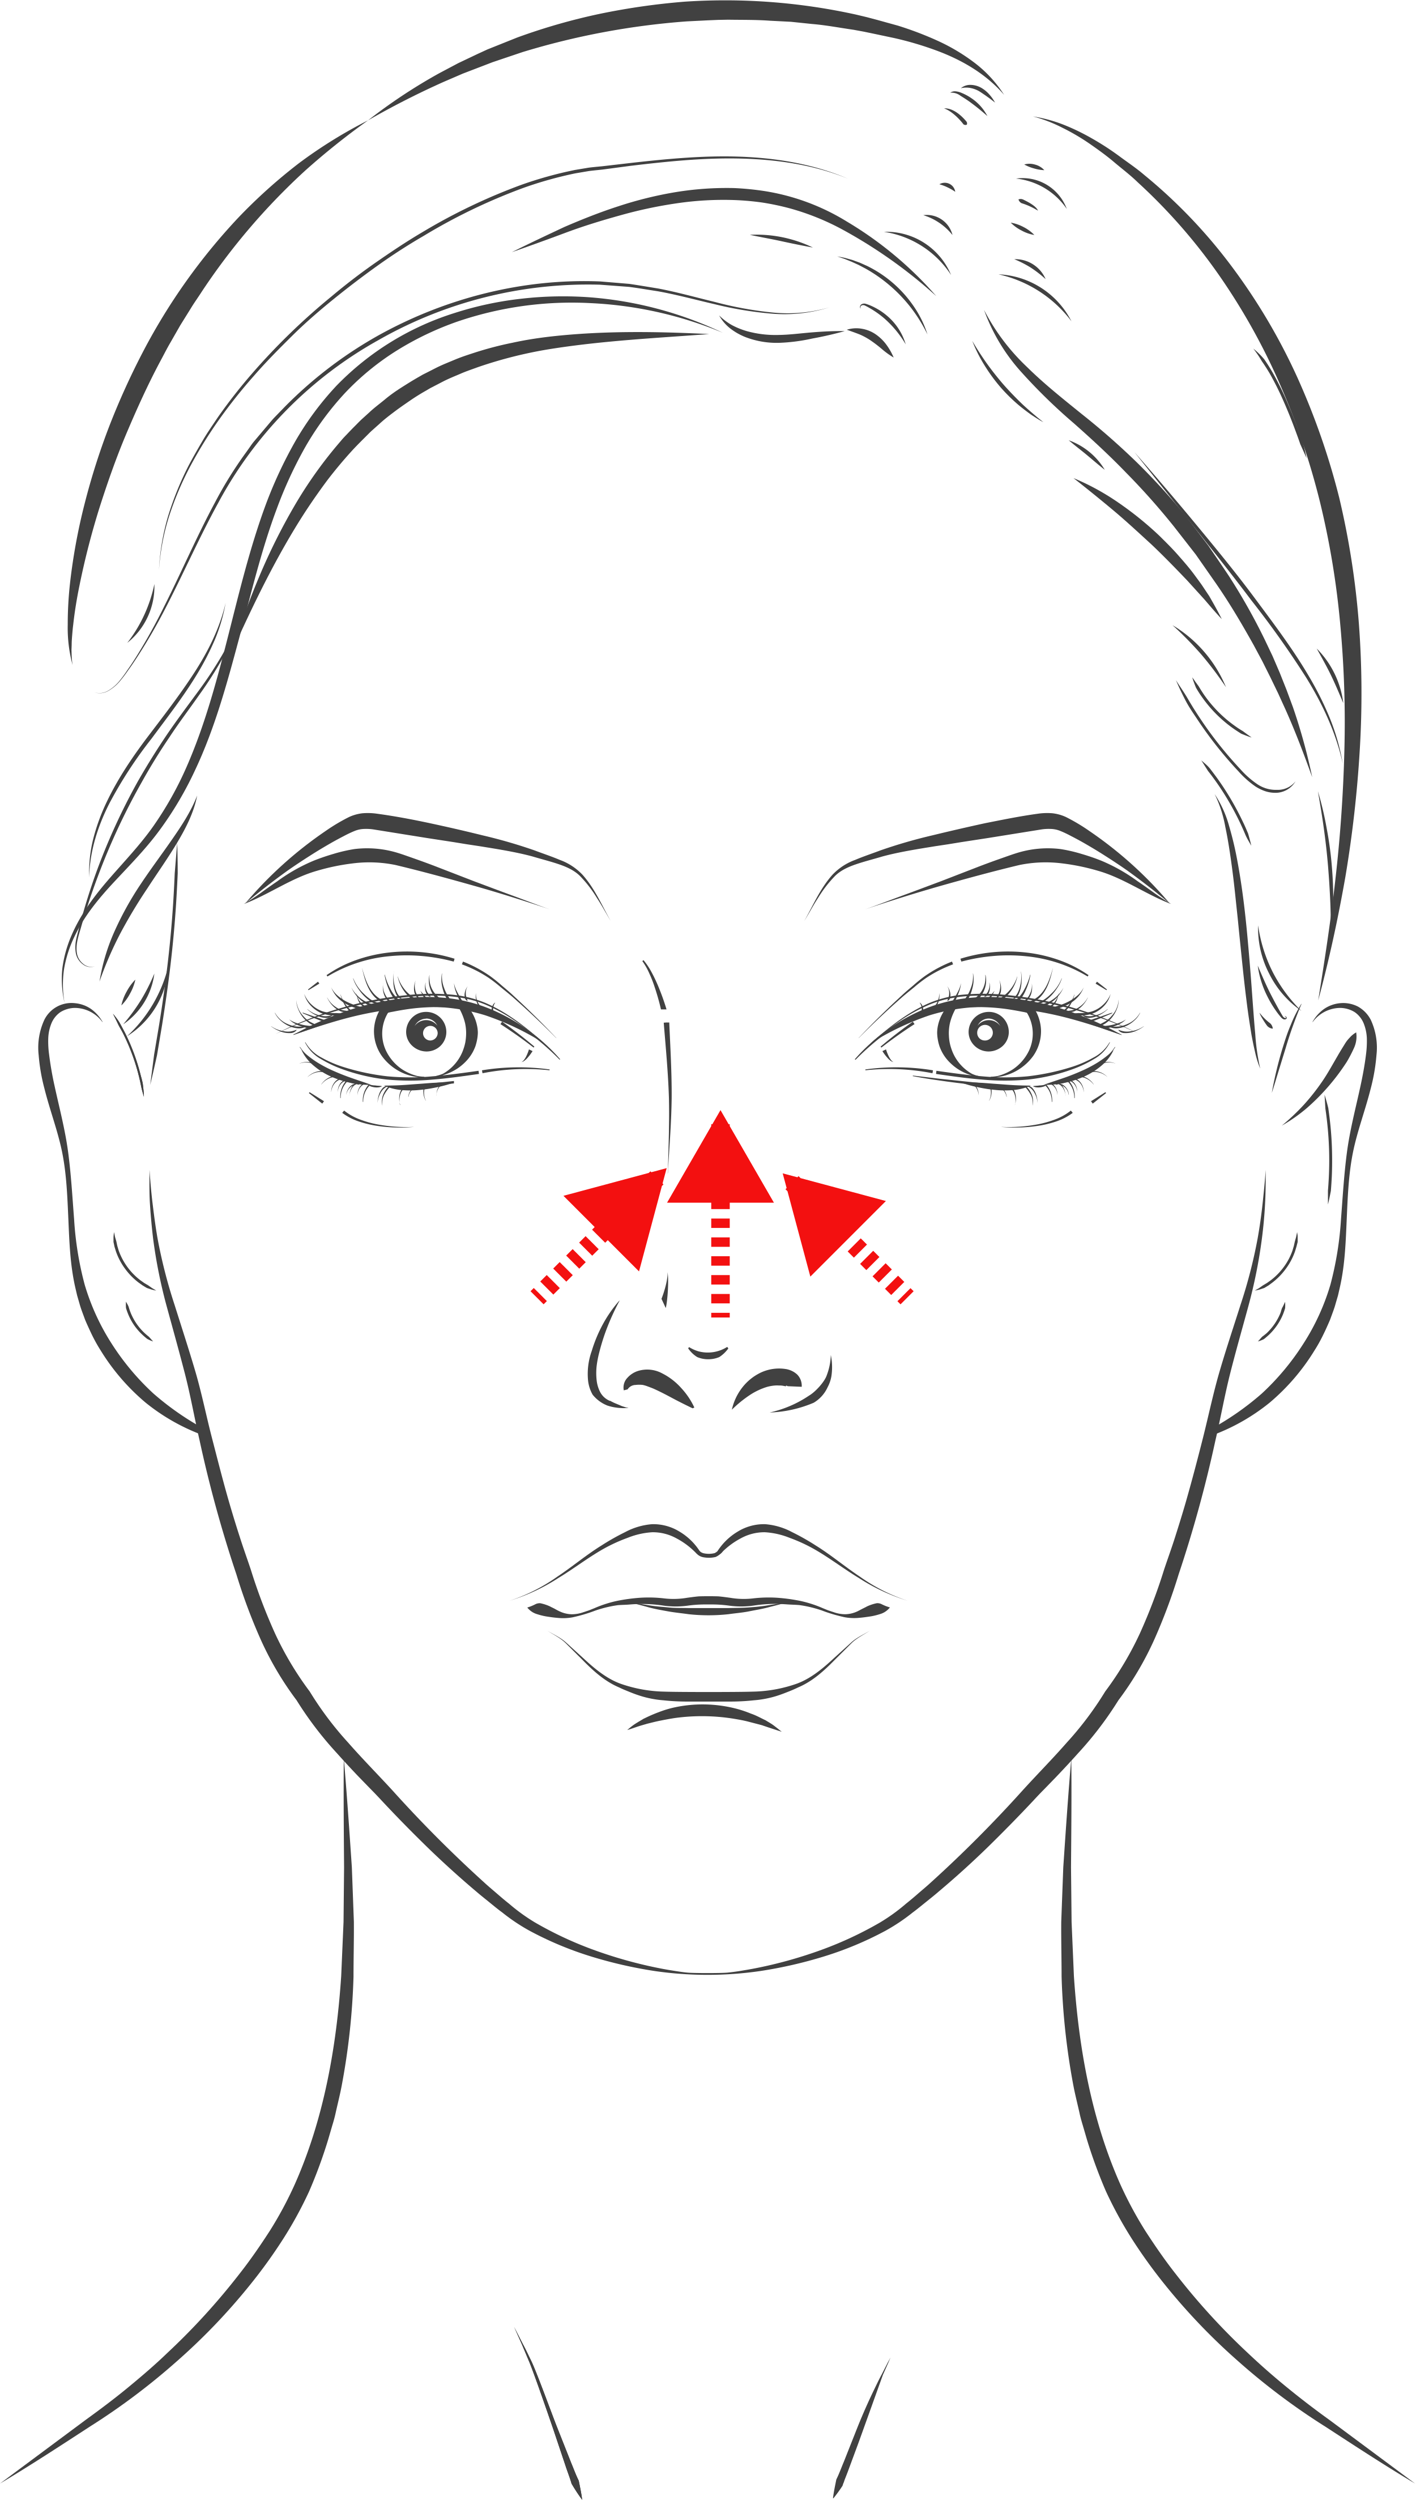 <svg width="153" height="270" fill="none" xmlns="http://www.w3.org/2000/svg"><g clip-path="url(#clip0_287_331)"><path d="M76.678 168.247c.218-.006.435-.035.648-.086.292-.132.55-.33.754-.578l-.323-.285c-.144.187-.328.34-.538.447a2.622 2.622 0 01-1.152.024.857.857 0 01-.49-.272l-.319.286c.189.211.442.354.72.405.226.043.456.063.686.059h.014z" fill="#414141"/><path d="M55.046 172.896a21.05 21.05 0 005.266-2.45c1.666-1.007 3.208-2.206 4.881-3.151a17.632 17.632 0 012.61-1.196 8.53 8.53 0 012.68-.608 5.281 5.281 0 012.571.639 8.394 8.394 0 012.215 1.673l.343-.261a6.6 6.6 0 00-2.164-2.103 5.4 5.4 0 00-2.986-.818 7.349 7.349 0 00-2.914.856 25.26 25.26 0 00-2.564 1.45c-1.666 1.031-3.15 2.292-4.765 3.361a19.226 19.226 0 01-5.173 2.608zm43.041 0a21.05 21.05 0 01-5.266-2.45c-1.666-1.007-3.209-2.206-4.882-3.151a17.628 17.628 0 00-2.609-1.196 8.53 8.53 0 00-2.68-.608 5.282 5.282 0 00-2.572.639 8.395 8.395 0 00-2.214 1.673l-.343-.261a6.6 6.6 0 012.163-2.103 5.4 5.4 0 012.986-.818 7.349 7.349 0 012.914.856c.882.433 1.738.917 2.564 1.45 1.666 1.031 3.15 2.292 4.765 3.361a19.226 19.226 0 005.174 2.608zm-36.857 4.567l1.828 1.66c1.2 1.113 2.482 2.179 3.993 2.729 1.532.538 3.14.827 4.762.855 1.526.055 7.98.055 9.506 0a15.156 15.156 0 004.762-.855c1.512-.55 2.794-1.616 3.994-2.729l1.827-1.66c.61-.577 1.371-.91 2.081-1.333-.686.443-1.447.804-2.026 1.392l-1.748 1.742c-1.149 1.172-2.4 2.323-3.97 2.986a14.63 14.63 0 01-1.156.498c-.39.155-.788.306-1.19.43-.802.247-1.63.404-2.467.467-.827.088-1.658.133-2.49.134h-4.74a23.786 23.786 0 01-2.49-.134 11.272 11.272 0 01-2.468-.467 14.666 14.666 0 01-1.19-.43c-.39-.158-.78-.312-1.154-.498-1.57-.663-2.822-1.814-3.97-2.986l-1.748-1.742c-.58-.588-1.337-.949-2.027-1.392.703.423 1.471.756 2.081 1.333zm-3.39-4.192c.165-.085.35-.124.535-.114.361.074.714.189 1.049.344.185.103.377.179.572.292.196.113.412.223.586.296a3.23 3.23 0 001.214.261c.422-.004.84-.079 1.238-.22l.603-.2.59-.237a12.83 12.83 0 012.44-.787 19.318 19.318 0 012.558-.343c.863-.051 1.73-.025 2.588.079.808.09 1.626.066 2.427-.072.415-.055.84-.117 1.276-.155a35.058 35.058 0 012.101 0c.435.038.86.1 1.275.155a8.66 8.66 0 002.427.072 14.45 14.45 0 012.589-.079c.859.057 1.713.172 2.557.343.838.18 1.656.444 2.44.787l.573.234.604.199c.397.142.816.216 1.237.22a3.21 3.21 0 001.214-.261c.175-.072.394-.196.586-.295.192-.1.388-.189.573-.293a4.78 4.78 0 011.049-.343c.185-.011.37.029.534.113.282.144.577.259.881.344-.27.345-.642.596-1.062.718-.41.134-.831.23-1.258.285-.425.062-.84.117-1.272.141a5.632 5.632 0 01-1.303-.086 16.968 16.968 0 01-2.458-.728 12.845 12.845 0 00-2.437-.584c-.415-.035-.833-.042-1.248-.069a24.533 24.533 0 00-1.241-.059 15.78 15.78 0 00-2.475.186 9.614 9.614 0 01-2.647 0 13.678 13.678 0 00-1.981-.124h-.45a13.677 13.677 0 00-1.98.124 9.615 9.615 0 01-2.647 0 15.745 15.745 0 00-3.686-.117c-.411.035-.833.035-1.248.069a12.93 12.93 0 00-2.437.584c-.8.305-1.621.548-2.458.729a5.75 5.75 0 01-1.303.086 14.552 14.552 0 01-1.271-.141 6.955 6.955 0 01-1.259-.286 2.093 2.093 0 01-1.062-.718c.3-.088.59-.205.867-.35z" fill="#414141"/><path d="M68.91 173.195l1.103.169c.737.134 1.485.175 2.222.25.737.076 1.487.045 2.228.069h4.186c.74-.024 1.484-.017 2.228-.069.744-.051 1.485-.116 2.222-.25l1.103-.169 1.1-.203c-.72.207-1.441.399-2.166.578-.72.203-1.46.316-2.197.464-.737.147-1.488.202-2.228.309a19.897 19.897 0 01-4.31 0c-.74-.107-1.487-.175-2.228-.309-.74-.134-1.478-.261-2.197-.464-.72-.203-1.447-.371-2.167-.578l1.1.203zm17.716-23.413a1.721 1.721 0 00-.507-1.343 2.374 2.374 0 00-1.275-.584 4.663 4.663 0 00-2.637.391 5.588 5.588 0 00-2.04 1.66 6.016 6.016 0 00-1.09 2.351 13 13 0 011.978-1.609 7.213 7.213 0 011.848-.862 4.72 4.72 0 01.85-.144c.136-.009.272-.009.408 0h.196l.192.02.37.069c0-.041 0-.076.048-.076a.5.5 0 01.144.062l1.515.065zm-8.049-4.309a3.918 3.918 0 01-3.13.471 3.97 3.97 0 01-.99-.45l-.1.134c.255.379.586.7.973.941.379.162.786.242 1.197.238.41.002.817-.078 1.196-.238.38-.247.71-.562.974-.931l-.12-.165zm-6.452-8.065c.055.783-.367 2.168-.651 2.873l.462.996c.2-.783.35-3.089.189-3.869zm12.341 49.636a23.695 23.695 0 00-.87-.687c-.295-.224-.62-.392-.93-.591h-.02c-.5-.241-.987-.512-1.515-.688a12.35 12.35 0 00-1.612-.539c-1.1-.282-2.23-.433-3.366-.45a14.306 14.306 0 00-3.377.343 11.56 11.56 0 00-1.625.502c-.521.194-1.031.416-1.529.667h-.024c-.315.192-.634.374-.942.57-.309.196-.6.437-.885.687.343-.106.686-.226 1.029-.343.343-.117.685-.213 1.045-.316h-.02c.528-.131 1.056-.268 1.584-.371.527-.104 1.028-.2 1.563-.279a21.645 21.645 0 016.311.083c.528.089 1.028.175 1.556.312.528.138 1.05.268 1.577.413h-.024c.343.113.686.233 1.029.343.343.11.692.227 1.045.344zM69.53 103.7c.339.407.634.85.88 1.319.255.468.48.949.687 1.437.352.839.66 1.695.922 2.567h-.6a25.906 25.906 0 00-.686-2.423 12.904 12.904 0 00-.569-1.454 7.272 7.272 0 00-.76-1.343l.126-.103zM.003 268.237c3.295-1.965 6.514-4.075 9.72-6.158a72.125 72.125 0 009.272-6.948 66.249 66.249 0 008.09-8.437 55.202 55.202 0 003.456-4.79 42.606 42.606 0 002.863-5.227 52.652 52.652 0 002.057-5.598l.418-1.433c.144-.474.285-.952.388-1.44.215-.969.466-1.945.647-2.907a74.854 74.854 0 001.283-11.805c0-1.975.054-3.955.04-5.924l-.219-5.893c-.267-3.925-.531-7.846-.87-11.753-.038 3.931 0 7.856.03 11.773l-.058 5.88-.253 5.842c-.515 7.759-1.903 15.512-5.02 22.509a40.863 40.863 0 01-2.704 5.031c-1.046 1.615-2.119 3.175-3.305 4.677a72.28 72.28 0 01-7.727 8.467c-1.371 1.323-2.825 2.564-4.302 3.78-1.478 1.217-2.996 2.351-4.556 3.481l-9.25 6.873zm62.9 1.76c-.082-.708-.233-1.375-.367-2.062-.308-.615-.538-1.261-.805-1.894l-1.515-3.828c-.515-1.278-2.218-5.993-2.815-7.217-.302-.618-.59-1.24-.919-1.845l-.935-1.835.84 1.88.798 1.897c.528 1.264 2.16 6 2.602 7.295l1.31 3.908c.212.652.47 1.292.661 1.955a20.56 20.56 0 001.145 1.746zM11.083 110.37a4.386 4.386 0 00-1.217-1.375 3.66 3.66 0 00-1.776-.646 3.267 3.267 0 00-3.304 1.808 7.173 7.173 0 00-.61 3.78c.098 1.231.308 2.45.627 3.643.593 2.371 1.467 4.618 1.93 6.962.463 2.344.548 4.763.655 7.175.106 2.413.188 4.859.733 7.282l.21.904.253.876c.082.299.189.619.295.907l.315.853c.134.323.25.577.38.862.131.285.258.56.395.839.275.559.581 1.103.915 1.629a23.257 23.257 0 004.834 5.611 21.809 21.809 0 006.418 3.605l.253-.581a30.496 30.496 0 01-5.828-4.01 27.27 27.27 0 01-4.49-5.364 24.723 24.723 0 01-2.921-6.378 35.4 35.4 0 01-1.142-7.055c-.188-2.406-.322-4.811-.644-7.244-.323-2.433-.95-4.791-1.457-7.117a36.407 36.407 0 01-.607-3.488 10.285 10.285 0 01-.086-1.719 4.767 4.767 0 01.343-1.601c.198-.486.532-.904.96-1.206a3.055 3.055 0 011.56-.461 3.717 3.717 0 012.993 1.533l.013-.024z" fill="#414141"/><path d="M16.877 139.394a10.517 10.517 0 00-.442-.271l-.419-.296-.435-.258-.411-.292a6.984 6.984 0 01-2.349-3.22l-.144-.484-.106-.492-.144-.491a9.128 9.128 0 00-.106-.512 8.482 8.482 0 00-.059.526v.532l.11.519.155.505a7.01 7.01 0 00.983 1.866 7.203 7.203 0 001.475 1.506l.431.306c.151.089.299.185.453.271l.504.168c.161.045.332.083.504.117zm-.333 5.492l-.452-.509a6.215 6.215 0 01-1.964-2.567 6.567 6.567 0 01-.213-.619c-.062-.209-.199-.402-.302-.611a4.774 4.774 0 000 .687 6.4 6.4 0 00.226.649 6.215 6.215 0 001.543 2.241c.165.158.343.306.518.447.206.113.421.207.644.282zm119.043-5.492c.172-.034.343-.072.514-.117l.504-.168c.151-.086.299-.182.453-.271l.415-.306a7.287 7.287 0 001.47-1.506c.42-.568.752-1.197.984-1.866l.154-.505.134-.519v-.532c0-.179-.034-.344-.058-.526a9.744 9.744 0 00-.106.512l-.141.491-.11.492-.144.484a6.714 6.714 0 01-.939 1.78 6.994 6.994 0 01-1.409 1.44l-.411.292-.432.258-.422.296c-.161.096-.308.175-.456.271zm7.532-21.158l.089 1.491c.072.488.134.98.188 1.471a37.516 37.516 0 01.186 5.918c-.024.495-.055.989-.096 1.481v1.495c.123-.485.219-.976.315-1.468.041-.498.072-.993.099-1.491.044-.997.051-1.993.021-2.99a37.07 37.07 0 00-.209-2.979c-.055-.498-.12-.99-.189-1.485a21.128 21.128 0 00-.404-1.443zm-7.199 26.65c.224-.065.442-.15.651-.255.178-.141.343-.288.521-.446.331-.313.628-.658.888-1.031.261-.379.48-.785.655-1.21a7.78 7.78 0 00.223-.65 4.922 4.922 0 000-.687c-.103.21-.189.416-.299.612-.109.196-.133.416-.216.618a6.205 6.205 0 01-1.467 2.141c-.16.14-.327.272-.5.396l-.456.512zm-120.373-26.43c0-.406-.052-.808-.096-1.21-.045-.402-.168-.79-.268-1.182a22.485 22.485 0 00-1.686-4.533c-.182-.343-.374-.714-.573-1.065-.199-.35-.463-.663-.716-.979.178.364.363.721.531 1.086.168.364.387.687.566 1.055a22.352 22.352 0 011.937 5.659c.078.392.188.777.305 1.169zm.607 7.893c.082 1.241.192 2.478.342 3.712.151 1.234.309 2.457.525 3.68a54.844 54.844 0 001.837 7.176c.744 2.364 1.519 4.732 2.225 7.123.706 2.392 1.197 4.863 1.817 7.255.62 2.392 1.23 4.811 1.92 7.172.347 1.186.71 2.366 1.09 3.539.374 1.179.792 2.33 1.19 3.523a59.423 59.423 0 002.608 6.872 34.887 34.887 0 003.713 6.231l.034.044.028.045a36.122 36.122 0 004.141 5.498c1.543 1.76 3.174 3.406 4.8 5.176a137.405 137.405 0 009.914 9.941c.428.396.88.77 1.326 1.155.446.385.871.753 1.337 1.117a20.168 20.168 0 002.79 2.02 39.485 39.485 0 006.309 2.952 47.98 47.98 0 006.743 1.918c.572.117 1.148.227 1.714.316.566.089 1.159.189 1.742.241.712.065 3.582.065 4.295 0a23.152 23.152 0 001.742-.241 41.709 41.709 0 001.714-.316 47.967 47.967 0 006.743-1.914 39.481 39.481 0 006.307-2.952 20.065 20.065 0 002.794-2.021 36.08 36.08 0 001.334-1.117c.45-.388.898-.759 1.327-1.154a137.6 137.6 0 009.917-9.942c1.608-1.77 3.243-3.416 4.783-5.175a36.014 36.014 0 004.141-5.499l.027-.044.035-.045a34.899 34.899 0 003.712-6.23 59.348 59.348 0 002.609-6.873c.398-1.192.819-2.344 1.193-3.522.374-1.179.741-2.354 1.087-3.54.685-2.375 1.316-4.77 1.923-7.172s1.107-4.835 1.817-7.254c.71-2.419 1.495-4.763 2.245-7.127a54.237 54.237 0 001.848-7.176 55.69 55.69 0 00.525-3.68c.133-1.234.257-2.471.343-3.712 0 1.244 0 2.488-.072 3.732a48.558 48.558 0 01-.343 3.726 54.57 54.57 0 01-1.481 7.35c-.655 2.406-1.337 4.787-1.944 7.189s-1.028 4.811-1.601 7.261a136.205 136.205 0 01-3.966 14.434 61.51 61.51 0 01-2.643 7.068 34.314 34.314 0 01-3.864 6.53 38.108 38.108 0 01-4.337 5.697c-.792.887-1.604 1.756-2.42 2.612l-1.234 1.271c-.415.416-.802.825-1.207 1.265a164.88 164.88 0 01-4.971 5.069 98.81 98.81 0 01-5.272 4.766c-.449.389-.909.753-1.371 1.124-.463.371-.933.763-1.406 1.11a20.656 20.656 0 01-2.996 2.003 36.932 36.932 0 01-6.589 2.749 47.748 47.748 0 01-6.915 1.581 39.627 39.627 0 01-11.364 0 47.742 47.742 0 01-6.914-1.581 37.06 37.06 0 01-6.586-2.749 20.56 20.56 0 01-3-2.003c-.473-.344-.953-.742-1.405-1.11-.453-.368-.919-.735-1.372-1.124a103.442 103.442 0 01-5.269-4.766 150.07 150.07 0 01-4.97-5.069c-.408-.44-.796-.849-1.21-1.265l-1.235-1.271a97.216 97.216 0 01-2.416-2.612 38.1 38.1 0 01-4.34-5.697 34.448 34.448 0 01-3.864-6.53 60.67 60.67 0 01-2.64-7.068 135.35 135.35 0 01-3.97-14.434c-.555-2.436-.987-4.886-1.6-7.261-.614-2.374-1.286-4.787-1.944-7.189a54.508 54.508 0 01-1.481-7.35 67.883 67.883 0 01-.343-3.726c-.082-1.244-.058-2.488-.051-3.732z" fill="#414141"/><path d="M152.899 268.237c-3.294-1.965-6.513-4.075-9.715-6.158a71.901 71.901 0 01-9.277-6.948 66.518 66.518 0 01-8.09-8.437 55.677 55.677 0 01-3.456-4.79 43.624 43.624 0 01-2.862-5.227 53.273 53.273 0 01-2.057-5.598l-.418-1.433c-.141-.474-.285-.952-.384-1.44-.216-.969-.467-1.945-.652-2.907a75.353 75.353 0 01-1.282-11.805c0-1.975-.055-3.955-.038-5.924l.22-5.893c.267-3.925.528-7.846.867-11.753.041 3.931 0 7.856-.031 11.773l.062 5.88.25 5.842c.515 7.759 1.903 15.512 5.019 22.509a41.813 41.813 0 002.705 5.031c1.049 1.615 2.119 3.175 3.305 4.677a72.235 72.235 0 007.727 8.467 77.22 77.22 0 004.306 3.78 92.83 92.83 0 004.545 3.481l9.256 6.873zM141.82 110.37a4.292 4.292 0 011.217-1.375 3.646 3.646 0 011.772-.646 3.489 3.489 0 011.92.368 3.467 3.467 0 011.391 1.443 7.144 7.144 0 01.611 3.78c-.1 1.236-.311 2.46-.631 3.657-.597 2.371-1.467 4.618-1.93 6.962-.463 2.344-.552 4.763-.658 7.175-.107 2.413-.185 4.859-.734 7.282l-.206.904-.257.876c-.079.299-.188.619-.295.907l-.312.853c-.137.323-.253.577-.38.862-.127.285-.261.56-.398.839a16.455 16.455 0 01-.915 1.628 23.247 23.247 0 01-4.83 5.612 21.87 21.87 0 01-6.418 3.605l-.257-.581a30.386 30.386 0 005.828-4.01 27.198 27.198 0 004.491-5.382 24.577 24.577 0 002.924-6.378 35.912 35.912 0 001.142-7.055c.185-2.405.322-4.811.644-7.244s.95-4.79 1.454-7.117c.253-1.165.469-2.323.61-3.488.073-.569.102-1.144.086-1.718a4.861 4.861 0 00-.343-1.601 2.751 2.751 0 00-.96-1.206 3.036 3.036 0 00-1.557-.461 3.719 3.719 0 00-2.996 1.533l-.013-.024zm-77.881 35.54c.301-1 .703-1.966 1.2-2.884a13.793 13.793 0 011.775-2.543l-.044.08c.034-.045.068-.093.106-.138-.487.9-.921 1.829-1.3 2.78a22.735 22.735 0 00-.932 2.89c-.126.484-.22.975-.28 1.471a7.036 7.036 0 000 1.471c.046.481.188.949.417 1.374.233.406.595.722 1.029.897v-.024c.11.066.28.148.442.227.25.11.531.217.686.289.154.072.28.11.428.154a.971.971 0 00.439.076.408.408 0 01-.171.041 4.082 4.082 0 01-.717 0 4.055 4.055 0 01-.466-.048 4.979 4.979 0 01-.933-.22 3.86 3.86 0 01-1.58-1.165 3.932 3.932 0 01-.5-1.556 7.353 7.353 0 01.4-3.172z" fill="#414141"/><path d="M75.025 152.023a8.072 8.072 0 00-1.443-2.134 6.919 6.919 0 00-2.057-1.57 3.39 3.39 0 00-2.602-.244 2.603 2.603 0 00-1.131.735 1.515 1.515 0 00-.391 1.354l.411-.103a1.043 1.043 0 01.858-.478c.264-.032.53-.032.795 0 .194.045.384.103.569.176.202.075.432.158.685.271.511.234 1.08.519 1.76.883.678.364 1.37.718 2.358 1.193l.188-.083zm12.9-.522a13.234 13.234 0 01-4.765 1.058 12.336 12.336 0 004.3-1.852c.62-.361 1.652-1.464 1.881-2.196a6.616 6.616 0 00.429-2.155v-.168.072-.072.158c.157.751.179 1.523.065 2.282a3.851 3.851 0 01-.405 1.189 3.755 3.755 0 01-1.505 1.684zm-15.752-25.238c.069-2.553.165-5.106.106-7.656-.082-2.722-.343-5.436-.562-8.151l.319-.024c.092.007.185.007.278 0 .116 2.721.28 5.447.26 8.179-.034 2.56-.23 5.106-.39 7.652 0 .176-.018.344-.025.519v-.244c0 .079 0 .162-.017.244.014-.171.024-.347.031-.519zm-11.645-11.852a18.235 18.235 0 00-2.863-2.684 19.805 19.805 0 00-3.329-2.062 17.383 17.383 0 00-3.688-1.312 19.154 19.154 0 00-3.891-.457 27.17 27.17 0 00-7.724 1.158 53.753 53.753 0 00-7.336 2.677l.02.048c2.465-.828 4.889-1.77 7.388-2.471a32.514 32.514 0 013.788-.852 23.052 23.052 0 013.864-.323 18.95 18.95 0 013.843.419c1.261.29 2.486.723 3.65 1.289a19.328 19.328 0 013.305 2.027c1.028.793 2 1.655 2.91 2.581l.063-.038zm-21.725 2.667a14.949 14.949 0 01-3.54-1.464 9.784 9.784 0 01-1.564-1.114 7.256 7.256 0 01-1.282-1.429l-.035.021a8.077 8.077 0 002.798 2.659 10.694 10.694 0 003.606 1.402l.017-.075zm2.427.216c-.116 0-.233-.02-.342-.024a2.85 2.85 0 01-.343-.037c-.233 0-.456-.059-.686-.083l-.02.079c.107.064.222.114.342.148.113.03.228.052.343.065.122.011.245.011.367 0 .118-.015.233-.046.343-.093l-.004-.055zm18.886-5.178a92.64 92.64 0 00-4.666-4.598c-.394-.378-.819-.725-1.237-1.079-.409-.366-.835-.71-1.279-1.031a14.17 14.17 0 00-2.91-1.554l-.113.303c1.015.369 1.984.857 2.886 1.453.446.309.875.64 1.286.994.421.343.85.687 1.254 1.03a92.963 92.963 0 014.765 4.485l.014-.003zm-11.001-8.568a17.423 17.423 0 00-3.517-.704 17.565 17.565 0 00-3.603.038 15.985 15.985 0 00-3.507.807c-1.135.4-2.211.949-3.202 1.633l.096.144a15.8 15.8 0 016.657-2.186 18.57 18.57 0 013.521-.027c1.17.1 2.33.303 3.466.605l.09-.31zm-14.755 2.478l-1.076.842.052.076 1.169-.708-.145-.21z" fill="#414141"/><path d="M57.154 113.342a4.825 4.825 0 01-.298.753c-.06.12-.13.235-.21.344a.883.883 0 01-.294.275.852.852 0 00.374-.2c.113-.09.216-.191.308-.302.19-.215.36-.445.511-.687l-.39-.183zm.586-.302a50.892 50.892 0 00-3.49-2.694l-.178.264a50.038 50.038 0 013.583 2.533l.085-.103zm-12.142 4.076l2.89-.303.562-.058v.258l-.538.058a62.46 62.46 0 01-2.897.237c-.967.062-1.937.107-2.904.141v-.076c.957-.072 1.92-.147 2.887-.257zm-.926 4.594a16.725 16.725 0 01-3.932-.278 11.12 11.12 0 01-1.885-.536 6.112 6.112 0 01-1.673-.949l-.203.248c.545.404 1.15.719 1.793.931.633.211 1.282.368 1.94.467a16.61 16.61 0 003.96.124v-.007zm-9.667-2.773l-1.56-.976-.068.1 1.443 1.137.185-.261zm7.964-13.454a4.287 4.287 0 001.974 2.749l.151-.271a4.116 4.116 0 01-2.115-2.495l-.01.017zm-.402-.55a4.824 4.824 0 00-.017 1.629c.044.275.126.542.244.794a.89.89 0 00.613.546v-.037a2.13 2.13 0 01-.476-.588 3.021 3.021 0 01-.271-.739 4.063 4.063 0 01-.1-1.601l.007-.004zm-1.172 1.296c-.064.403-.028.817.106 1.203.07.195.172.377.302.539a.681.681 0 00.538.303v-.038a6.747 6.747 0 01-.425-.375 1.782 1.782 0 01-.308-.477 2.07 2.07 0 01-.22-1.152l.007-.003zm-6.051 1.512c.195.425.481.803.837 1.107.183.153.39.277.61.367a.801.801 0 00.706 0v-.038a3.242 3.242 0 01-.64-.113 2.209 2.209 0 01-.587-.306 2.742 2.742 0 01-.909-1.01l-.017-.007zm3.182-.533c.01.354.1.701.264 1.014.09.16.206.303.343.426a.589.589 0 00.51.172v-.041c-.15-.096-.27-.172-.404-.265a1.514 1.514 0 01-.343-.343 1.866 1.866 0 01-.367-.945l-.003-.018zm6.386-1.323a2.286 2.286 0 00-.175 1.031c.012.18.055.357.127.523a.571.571 0 00.391.367l.02-.031c-.095-.151-.174-.271-.256-.409a1.429 1.429 0 01-.155-.467 1.878 1.878 0 01.048-1.014zm1.073.255a1.802 1.802 0 00-.027.855c.037.145.096.283.175.409a.458.458 0 00.373.241l.018-.038a3.072 3.072 0 00-.25-.303 1.214 1.214 0 01-.193-.343 1.38 1.38 0 01-.085-.815l-.01-.006zm4.543.381a1.746 1.746 0 00-.323.794 1.29 1.29 0 00.021.443.455.455 0 00.267.344l.031-.028a3.557 3.557 0 00-.133-.371 1.213 1.213 0 01-.059-.391 1.377 1.377 0 01.2-.794l-.004.003zm-18.509 1.481c-.002.33.062.658.189.962.118.31.282.601.486.863.206.267.454.499.734.687.278.195.61.297.95.292v-.037a7.648 7.648 0 01-.864-.403 2.864 2.864 0 01-.727-.608 2.79 2.79 0 01-.768-1.742v-.014zm-2.324 1.382c.138.299.334.567.576.79.24.229.51.423.805.574.3.151.622.252.953.299.333.058.676.01.98-.138v-.037a7.976 7.976 0 01-.952 0 2.882 2.882 0 01-.916-.244 2.789 2.789 0 01-1.43-1.251l-.016.007zm3.5-.385c.36.341.784.607 1.248.783.236.09.485.143.737.155a.836.836 0 00.381-.041.833.833 0 00.322-.21l-.025-.034a2.245 2.245 0 01-1.37 0 3.182 3.182 0 01-1.283-.67l-.01.017zm-3.901 1.852c.394.302.843.522 1.323.65.244.063.496.088.747.075a.825.825 0 00.686-.323l-.028-.031a2.624 2.624 0 01-.661.186 2.325 2.325 0 01-.706-.035 3.14 3.14 0 01-1.344-.529l-.017.007zm7.494-3.426c.112.451.298.881.552 1.271.13.197.286.376.462.533a.735.735 0 00.686.206v-.041a2.004 2.004 0 01-.562-.299 2.46 2.46 0 01-.467-.474 3.364 3.364 0 01-.65-1.196h-.021zm1.364-1.753c.105.331.253.645.442.935.184.294.393.573.624.832.235.256.497.486.782.687a1.148 1.148 0 001.004.24v-.041a2.13 2.13 0 01-.901-.343 4.8 4.8 0 01-.782-.64 4.467 4.467 0 01-1.148-1.677l-.021.007z" fill="#414141"/><path d="M41.55 105.281c.092.573.261 1.131.503 1.659a3.8 3.8 0 001.029 1.447l.185-.261a3.651 3.651 0 01-1.053-1.261 6.56 6.56 0 01-.634-1.588l-.03.004zm-.23 14.096a2 2 0 01.16-1.076 4.06 4.06 0 01.635-.893l-.086-.079a1.73 1.73 0 00-.377.422c-.105.16-.194.331-.264.509a1.96 1.96 0 00-.079 1.12l.01-.003zm-.522-.254c.026-.362.129-.714.302-1.031.08-.16.182-.308.305-.437.124-.125.27-.228.429-.302v-.038a.622.622 0 00-.521.247 1.98 1.98 0 00-.302.485 2.857 2.857 0 00-.213 1.089v-.013zm-2.159-.808a1.378 1.378 0 01.483-1.076 2.2 2.2 0 01.343-.209v-.041a.595.595 0 00-.398.171 1.185 1.185 0 00-.26.344 1.376 1.376 0 00-.165.814l-.003-.003zm-5.382-1.997a2.037 2.037 0 011.683-.522c.198.038.39.104.569.196l.024-.034a1 1 0 00-.576-.265 1.858 1.858 0 00-.63.031c-.412.08-.788.285-1.077.588l.007.006zm-.881-1.453a2.05 2.05 0 011.203-.045c.195.048.38.129.548.241.167.113.317.25.446.405l.034-.02a.999.999 0 00-.421-.475 1.836 1.836 0 00-.59-.223 2.052 2.052 0 00-1.224.11l.004.007zm6.87 4.144a2.472 2.472 0 01.685-1.759l-.106-.097a2.584 2.584 0 00-.624 1.86l.045-.004zm-2.74-1.014a1.376 1.376 0 01.484-1.075c.108-.08.223-.151.343-.213v-.038a.615.615 0 00-.398.168 1.208 1.208 0 00-.26.344 1.376 1.376 0 00-.165.814h-.004zm.306.605a2.477 2.477 0 01.685-1.763l-.103-.096a2.549 2.549 0 00-.623 1.859h.04zm1.162-11.935a3.813 3.813 0 002.907 2.227l.034-.316a3.643 3.643 0 01-2.938-1.911h-.003zm1.738 2.227a7.46 7.46 0 01-2.225-.687 4.792 4.792 0 01-.97-.643 2.76 2.76 0 01-.727-.921c.144.379.356.728.624 1.031.275.302.597.558.953.756a6.8 6.8 0 002.31.736l.035-.272zm-1.951.557a1.23 1.23 0 00-.343 0h-.36c-.24 0-.48-.017-.723-.031a4.822 4.822 0 01-1.42-.168 3.26 3.26 0 01-1.223-.719 3.146 3.146 0 01-.82-1.185c.126.486.377.93.727 1.288.348.367.772.652 1.241.836.477.154.977.227 1.478.216.243 0 .49.024.737.024h.374c.128-.017.258-.017.387 0l-.055-.261zm-2.256.759a2.002 2.002 0 01-.737-.144l-.71-.234-.685-.237-.343-.12c-.123-.027-.226-.107-.363-.089.096.103.223.116.343.178l.343.145c.23.096.455.199.685.288l.686.275c.227.105.47.172.72.196l.061-.258zm-1.563.554a2 2 0 01-.685.017 5.14 5.14 0 01-.686-.124 4.713 4.713 0 01-.686-.217 2.36 2.36 0 01-.634-.343c.166.185.363.338.583.453.219.121.448.221.686.299.234.085.476.147.723.186.254.05.517.017.75-.096l-.05-.175zm19.541-2.471a.743.743 0 00-.22.244 1.435 1.435 0 00-.16.639.344.344 0 00.143.309l.127-.051a1.155 1.155 0 01.127-1.124l-.017-.017zm-2.057-1.031a1.84 1.84 0 00.048.866c.079.288.222.555.418.78l.13-.124a1.862 1.862 0 01-.46-.687 2.016 2.016 0 01-.136-.835zm-1.44.914c-.189-.32-.377-.632-.545-.959a3.525 3.525 0 01-.388-1.031c.032.372.12.736.265 1.079.13.344.284.688.428 1.031l.24-.12zm-2.239-3.034a3.582 3.582 0 00.076 1.604c.13.535.357 1.042.668 1.495l.25-.199a4.273 4.273 0 01-.757-1.344 3.472 3.472 0 01-.22-1.553l-.017-.003zm-1.343.161a2.663 2.663 0 00.126 1.605c.198.53.55.987 1.012 1.313l.175-.289a2.704 2.704 0 01-1.306-2.625l-.007-.004zm-.981 1.705l.607 1.178.254-.171-.86-1.007zm-6.315-2.495c.22.945.45 1.921 1.029 2.749.288.416.67.759 1.114 1a2.3 2.3 0 001.505.265l-.065-.313a2.03 2.03 0 01-1.334-.169 3.038 3.038 0 01-1.093-.879c-.6-.749-.885-1.712-1.156-2.653zm4.114 14.849a2.143 2.143 0 010-1.031c.037-.166.1-.325.189-.471l.14-.203c.055-.062.117-.113.179-.178v-.035a.693.693 0 00-.405.344 1.725 1.725 0 00-.165.512c-.057.345-.03.699.083 1.031l-.02.031zm-8.492-2.234a2.09 2.09 0 01.796-.639c.151-.073.313-.122.48-.145h.247a2.4 2.4 0 01.254.028v-.038a.69.69 0 00-.529-.093 1.595 1.595 0 00-.503.186 2.13 2.13 0 00-.765.708l.02-.007zm12.435 1.189c-.006-.275.07-.546.219-.777.072-.119.164-.224.27-.313.108-.08.223-.15.344-.209v-.041a.591.591 0 00-.395.171 1.2 1.2 0 00-.26.344 1.379 1.379 0 00-.165.815l-.013.01zm-1.135.591a1.912 1.912 0 01-.21-.921 1.421 1.421 0 01.308-.863l-.023-.03a.658.658 0 00-.305.398 1.526 1.526 0 00-.055.495c.011.327.107.646.278.924l.007-.003zm-1.896-.433c.04-.268.16-.519.343-.718.09-.099.197-.181.315-.244.12-.06.245-.108.374-.144v-.042a.615.615 0 00-.422.093 1.27 1.27 0 00-.319.285 1.37 1.37 0 00-.311.77h.02zm-8.341-.529c.021-.311.13-.61.312-.863.088-.124.196-.232.32-.319.124-.085.259-.154.4-.207v-.041a.683.683 0 00-.46.162 1.47 1.47 0 00-.318.364c-.171.27-.262.584-.26.904h.006zm1.625.289c.046-.272.171-.523.36-.722a1.2 1.2 0 01.316-.241c.12-.059.245-.109.373-.147v-.038a.625.625 0 00-.421.089 1.425 1.425 0 00-.631 1.059h.003z" fill="#414141"/><path d="M37.75 118.298a2.06 2.06 0 01.227-.687 1.37 1.37 0 01.21-.296.996.996 0 01.284-.206v-.038a.438.438 0 00-.192.045.436.436 0 00-.151.127c-.083.104-.15.22-.199.344a1.965 1.965 0 00-.171.735l-.007-.024zm12.84-9.499a1.638 1.638 0 01-.275-.165c-.086-.082-.182-.106-.26-.254-.08-.148-.182-.141-.282-.165-.1-.016-.2-.028-.301-.034-.408 0-.816.017-1.214-.021a29.733 29.733 0 00-2.4-.075c-.802 0-1.603.051-2.4.151-.397.058-.791.127-1.185.203-.395.075-.8.12-1.111.577l.13.608a4.13 4.13 0 011.118-.344c.38-.075.764-.147 1.152-.209.77-.128 1.545-.216 2.324-.261a24.785 24.785 0 012.345-.021c.39.021.785.024 1.175.076l.292.034c.1 0 .199.031.281.089.176.092.368.149.566.169l.044-.358zM26.352 97.638c2.712-1.031 5.108-2.794 7.885-3.584 1.38-.408 2.795-.69 4.227-.842a14.138 14.138 0 014.258.21c2.797.666 5.601 1.432 8.388 2.216 2.787.783 5.547 1.66 8.297 2.577-1.372-.48-2.719-1.007-4.08-1.505-1.361-.498-2.722-1.014-4.083-1.522l-4.08-1.578a82.783 82.783 0 00-2.056-.76l-1.029-.363c-.343-.12-.685-.241-1.076-.361a11.288 11.288 0 00-4.704-.423 16.89 16.89 0 00-2.252.519c-.73.213-1.443.454-2.14.732a19.053 19.053 0 00-3.945 2.23 66.53 66.53 0 00-1.786 1.258c-.59.426-1.196.811-1.824 1.196z" fill="#414141"/><path d="M65.989 99.476c-.957-1.687-1.714-3.501-3.041-4.99a6.41 6.41 0 00-2.458-1.611c-.905-.382-1.834-.687-2.743-1.031a55.11 55.11 0 00-5.618-1.625c-1.886-.468-3.771-.9-5.684-1.31-1.913-.409-3.806-.766-5.753-1.03a7.006 7.006 0 00-1.522-.042c-.514.058-1.015.2-1.484.42a20.47 20.47 0 00-2.537 1.518 43.037 43.037 0 00-8.66 7.815 80.692 80.692 0 014.601-3.57 66.08 66.08 0 012.4-1.595c.809-.52 1.618-1 2.437-1.468.412-.23.826-.453 1.241-.666.382-.206.774-.39 1.176-.554a2.97 2.97 0 01.994-.206c.38-.017.76.007 1.135.072l5.663.908 2.866.44 1.43.233 1.436.217c1.903.309 3.83.608 5.653 1.096.946.285 1.889.519 2.79.821.902.303 1.787.688 2.435 1.375a13.235 13.235 0 011.751 2.292c.528.797.984 1.66 1.492 2.491zm-6.599 16.031a24.422 24.422 0 00-7.313.093l.059.316a24.153 24.153 0 017.243-.319l.01-.09zm-7.683.145c-1.642.23-3.28.46-4.93.594a26.604 26.604 0 01-4.936 0 25.13 25.13 0 01-4.82-1.031c-.785-.25-1.544-.58-2.263-.983a4.25 4.25 0 01-1.762-1.666l-.038.017a4.193 4.193 0 001.714 1.794c.718.433 1.476.796 2.263 1.082 1.571.574 3.206.956 4.868 1.138 1.664.153 3.338.153 5.002 0 1.659-.134 3.304-.371 4.947-.605l-.045-.34zm-21.933-3.966a42.572 42.572 0 017.298-2.708 39.772 39.772 0 017.655-1.354c2.571-.192 5.235-.137 7.645.846a18.169 18.169 0 013.397 1.876 37.562 37.562 0 013.086 2.385c-1.934-1.718-4.001-3.385-6.421-4.416a12.66 12.66 0 00-3.809-.904 24.839 24.839 0 00-3.915 0 38.94 38.94 0 00-7.682 1.409 38.53 38.53 0 00-7.254 2.866z" fill="#414141"/><path d="M31.782 111.727c2.277-.749 4.533-1.515 6.83-2.044a36.476 36.476 0 016.986-.918 20.38 20.38 0 016.856.9 29.786 29.786 0 016.387 3.052 20.146 20.146 0 00-6.109-3.835 17.398 17.398 0 00-3.535-.969 20.445 20.445 0 00-3.657-.227c-2.421.095-4.82.497-7.141 1.196a34.268 34.268 0 00-6.617 2.845zm8.331 5.444c-.686-.255-1.371-.471-2.04-.708a25.039 25.039 0 01-1.971-.77c-.641-.276-1.261-.6-1.855-.969a10.453 10.453 0 01-1.673-1.32c.32.677.789 1.271 1.372 1.739.573.478 1.211.87 1.895 1.165.676.292 1.38.513 2.102.66a9.703 9.703 0 002.17.203zm8.851-.214a12.63 12.63 0 00-1.895-.017c-.628.028-1.248.09-1.862.131-.614.041-1.227.096-1.844.13-.617.035-1.231.042-1.872.052.59.255 1.218.415 1.858.474.635.059 1.274.059 1.91 0 .63-.055 1.256-.149 1.875-.282.62-.122 1.231-.285 1.83-.488z" fill="#414141"/><path d="M43.884 111.511a2.19 2.19 0 01.61-1.564 2.123 2.123 0 011.553-.656 2.177 2.177 0 012.18 2.22 2.098 2.098 0 01-.685 1.498 2.179 2.179 0 01-1.485.557 2.29 2.29 0 01-1.467-.571 2.056 2.056 0 01-.706-1.484zm3.404.027a.789.789 0 10-1.218.713c.129.085.28.13.433.129a.817.817 0 00.788-.842h-.003zm-1.241-1.515a1.393 1.393 0 00-1.001.45 1.702 1.702 0 00-.247.344 1.532 1.532 0 011.913-.484c.216.105.403.259.549.449a1.838 1.838 0 00-.216-.323 1.327 1.327 0 00-.995-.45l-.003.014z" fill="#414141"/><path d="M41.272 108.72h1.155a4.33 4.33 0 00-.723 4.75 5.082 5.082 0 001.8 2.061 5.54 5.54 0 001.607.688c.244.042.49.068.737.079v.086h-.103v.055a8.18 8.18 0 01-.624-.11 5.622 5.622 0 01-3.88-2.299 4.655 4.655 0 01-.83-2.815 4.701 4.701 0 01.86-2.495zm6.592 7.251a4.85 4.85 0 002.235-2.728c.074-.217.134-.439.178-.663.04-.228.067-.457.08-.688a5.01 5.01 0 00-.104-1.374 6.12 6.12 0 00-.997-2.169l.685.017.113.158h.326c.255.276.476.582.658.911.245.427.419.892.515 1.375.05.244.077.493.079.742a4.849 4.849 0 01-.08.735 5.755 5.755 0 01-.184.715 5.06 5.06 0 01-.306.67c-.24.427-.546.815-.905 1.148-.35.334-.742.618-1.169.845-.32.172-.657.312-1.004.42l-.309.127-.274.079-.212.072a.058.058 0 00-.042 0v-.069h-.024v-.089c.072 0 .144-.038.216-.055.18-.047.355-.107.525-.179zm44.498-1.56a18.204 18.204 0 012.862-2.67 19.74 19.74 0 013.329-2.062 17.374 17.374 0 013.688-1.313 19.306 19.306 0 013.891-.457c2.617.013 5.218.403 7.724 1.159a53.404 53.404 0 017.333 2.677v.048c-2.465-.829-4.892-1.77-7.388-2.471a32.54 32.54 0 00-3.788-.852 23.054 23.054 0 00-3.863-.323 18.994 18.994 0 00-3.847.419 17.21 17.21 0 00-3.647 1.288 19.396 19.396 0 00-3.305 2.028c-1.028.793-2 1.655-2.91 2.581l-.08-.052zm21.72 2.667a14.98 14.98 0 003.545-1.464 9.795 9.795 0 001.563-1.114 7.23 7.23 0 001.282-1.429l.035.021a8.086 8.086 0 01-2.798 2.659 10.679 10.679 0 01-3.61 1.402l-.017-.075zm-2.427.216c.12 0 .237-.02.343-.024.106-.003.23-.02.343-.037.233 0 .456-.059.685-.083l.021.079a1.533 1.533 0 01-.343.148c-.112.03-.227.052-.343.065a2 2 0 01-.363 0 1.283 1.283 0 01-.343-.093v-.055zm-18.885-5.178a91.75 91.75 0 014.669-4.598c.394-.378.819-.725 1.237-1.079.409-.366.835-.71 1.279-1.031a14.183 14.183 0 012.91-1.554l.113.303a13.772 13.772 0 00-2.886 1.453c-.446.309-.875.64-1.286.994-.421.343-.85.687-1.254 1.03a92.05 92.05 0 00-4.769 4.485l-.014-.003zm11.004-8.568a17.41 17.41 0 017.134-.666c1.195.136 2.372.407 3.507.807 1.134.4 2.211.949 3.202 1.633l-.096.144a15.807 15.807 0 00-6.658-2.186c-1.17-.12-2.349-.13-3.52-.027a20.15 20.15 0 00-3.466.605l-.103-.31zm14.755 2.478l1.076.842-.051.076-1.173-.708.148-.21z" fill="#414141"/><path d="M95.735 113.342c.078.259.178.511.298.753.06.12.13.235.21.344a.884.884 0 00.294.275.85.85 0 01-.374-.2 2.128 2.128 0 01-.308-.302 4.962 4.962 0 01-.511-.687l.39-.183zm-.587-.302a49.794 49.794 0 013.49-2.694l.179.264a50.038 50.038 0 00-3.583 2.533l-.085-.103zm3.487 3.127l2.883.344 2.887.302 2.89.303c.959.099 1.926.185 2.889.257v.076c-.966-.034-1.936-.082-2.903-.141a57.698 57.698 0 01-2.9-.237 89.103 89.103 0 01-2.884-.375 66.425 66.425 0 01-2.869-.467l.007-.062zm9.582 5.543a16.724 16.724 0 003.932-.278 11.196 11.196 0 001.885-.536 6.104 6.104 0 001.673-.949l.202.248a6.333 6.333 0 01-1.792.931c-.633.211-1.282.368-1.941.467a16.6 16.6 0 01-3.959.124v-.007zm9.667-2.773l1.56-.976.069.1-1.444 1.137-.185-.261zm-7.964-13.454a4.268 4.268 0 01-1.978 2.749l-.147-.271a4.115 4.115 0 002.115-2.495l.01.017zm.402-.55c.092.539.092 1.09 0 1.629a2.982 2.982 0 01-.244.794.886.886 0 01-.614.546v-.037c.192-.166.352-.365.474-.588.124-.233.217-.481.274-.739a4.06 4.06 0 00.099-1.601l.011-.004zm1.172 1.296c.064.404.028.817-.106 1.203a1.881 1.881 0 01-.312.515.698.698 0 01-.233.216.697.697 0 01-.305.087v-.038c.157-.131.288-.241.425-.375.127-.141.231-.303.308-.477.183-.355.259-.755.22-1.152l.003.021zm6.051 1.512a3.273 3.273 0 01-.837 1.107 2.31 2.31 0 01-.61.367.803.803 0 01-.706 0v-.038c.216-.015.429-.053.637-.113.211-.071.41-.174.59-.306.383-.255.695-.602.909-1.01l.017-.007zm-3.182-.533c-.01.354-.1.701-.264 1.014-.09.16-.206.303-.342.426a.588.588 0 01-.511.172v-.041c.151-.096.271-.172.404-.265.132-.095.248-.211.343-.343.207-.275.334-.602.367-.945l.003-.018zm-6.373-1.323c.138.326.198.679.175 1.031-.012.18-.055.357-.127.523a.565.565 0 01-.39.367l-.021-.031c.096-.151.175-.271.257-.409.077-.146.129-.304.154-.467a1.875 1.875 0 00-.054-1.01l.006-.004zm-1.086.255c.078.278.086.572.024.855a1.328 1.328 0 01-.172.409.45.45 0 01-.373.241l-.017-.038a3 3 0 01.25-.303c.082-.102.146-.218.188-.343.114-.256.145-.54.089-.815l.011-.006zm-4.543.381c.172.234.283.507.323.794.018.148.011.298-.021.443a.45.45 0 01-.267.344l-.031-.028c.036-.126.081-.25.134-.371.04-.126.06-.259.058-.391a1.383 1.383 0 00-.199-.794l.003.003zm18.509 1.481c0 .335-.066.667-.195.976-.119.31-.283.601-.487.863-.206.268-.455.5-.737.687a1.602 1.602 0 01-.946.292v-.038c.296-.125.584-.269.863-.429.275-.161.52-.367.727-.609a2.79 2.79 0 00.768-1.742h.007zm2.324 1.382a2.498 2.498 0 01-.576.79c-.24.229-.511.422-.805.574-.3.151-.622.252-.953.299-.333.058-.676.01-.981-.138v-.037c.317.019.634.019.95 0a2.91 2.91 0 00.919-.244 2.789 2.789 0 001.429-1.251l.017.007zm-3.5-.385c-.36.341-.784.607-1.248.783-.236.09-.485.142-.737.155a.826.826 0 01-.685-.251l.024-.034c.445.143.925.143 1.371 0a3.177 3.177 0 001.268-.674l.007.021zm3.901 1.852a3.768 3.768 0 01-1.323.65 2.476 2.476 0 01-.747.075.824.824 0 01-.686-.323l.028-.031c.211.091.433.154.661.186.236.024.474.013.706-.035.483-.07.943-.251 1.344-.529l.017.007zm-7.494-3.426c-.113.451-.3.88-.551 1.271a2.636 2.636 0 01-.467.533.718.718 0 01-.685.206v-.041c.202-.069.391-.17.562-.299.176-.136.333-.296.466-.474a3.47 3.47 0 00.651-1.196h.024zm-1.364-1.753c-.106.33-.255.644-.442.935a6.163 6.163 0 01-.624.832 4.874 4.874 0 01-.782.687 1.149 1.149 0 01-1.004.24v-.041c.323-.044.631-.161.901-.343.283-.185.545-.4.782-.64a4.47 4.47 0 001.148-1.677l.021.007z" fill="#414141"/><path d="M111.34 105.281a6.467 6.467 0 01-.504 1.659 3.802 3.802 0 01-1.029 1.447l-.185-.261a3.657 3.657 0 001.053-1.261 6.572 6.572 0 00.634-1.588l.031.004zm.229 14.096a2.027 2.027 0 00-.161-1.076 4.055 4.055 0 00-.634-.893l.086-.079c.148.119.275.262.377.422.105.16.194.331.264.509.135.358.162.747.079 1.12l-.011-.003zm.535-.254a2.52 2.52 0 00-.301-1.031 1.82 1.82 0 00-.306-.437 1.464 1.464 0 00-.428-.302v-.038a.624.624 0 01.521.247c.124.146.224.309.298.485.144.345.218.715.216 1.089v-.013zm2.146-.808a1.378 1.378 0 00-.483-1.076 2.229 2.229 0 00-.343-.209v-.041a.597.597 0 01.398.171c.107.098.195.214.26.344.138.248.195.532.165.814l.003-.003zm5.396-1.997a2.055 2.055 0 00-1.083-.522 1.83 1.83 0 00-.6 0 2.12 2.12 0 00-.569.196l-.024-.034a.998.998 0 01.576-.265 1.86 1.86 0 01.631.031 2.02 2.02 0 011.069.588v.006zm.867-1.453a2.047 2.047 0 00-1.21-.045c-.196.049-.382.13-.552.241a2.236 2.236 0 00-.442.405l-.034-.02a.995.995 0 01.422-.475 1.83 1.83 0 01.589-.223c.41-.089.837-.051 1.224.11l.003.007zm-6.87 4.144a2.458 2.458 0 00-.685-1.759l.106-.097c.444.513.669 1.182.624 1.86l-.045-.004zm2.74-1.014a1.376 1.376 0 00-.484-1.075 2.334 2.334 0 00-.343-.213v-.038c.149.006.29.066.398.168.105.1.193.216.261.344.137.248.193.533.161.814h.007zm-.306.605a2.47 2.47 0 00-.685-1.763l.106-.096a2.538 2.538 0 01.624 1.859h-.045zm-1.165-11.935a3.788 3.788 0 01-2.904 2.227l-.034-.316a3.647 3.647 0 002.938-1.911zm-1.735 2.227a7.458 7.458 0 002.225-.687c.348-.174.674-.39.97-.643.305-.251.553-.565.727-.921a3.356 3.356 0 01-.624 1.031 3.767 3.767 0 01-.953.756 6.803 6.803 0 01-2.31.736l-.035-.272zm1.951.557c.114-.016.229-.016.343 0h.342c.244 0 .484-.017.727-.031.478.015.955-.042 1.416-.168a3.208 3.208 0 001.224-.719c.362-.326.643-.732.823-1.185a2.866 2.866 0 01-.7 1.288 3.411 3.411 0 01-1.237.836 4.492 4.492 0 01-1.478.216c-.243 0-.49.024-.737.024h-.373a1.482 1.482 0 00-.388 0l.038-.261zm2.256.759c.252-.001.502-.05.737-.144l.709-.234.686-.237.343-.12a.97.97 0 01.363-.089c-.096.103-.223.116-.343.178l-.343.145c-.229.096-.456.199-.685.288l-.686.275a2.253 2.253 0 01-.72.196l-.061-.258zm1.577.554c.225.045.457.051.685.017.231-.026.46-.067.686-.124.233-.055.463-.127.685-.217.228-.081.442-.197.635-.343a2.057 2.057 0 01-.587.453 3.97 3.97 0 01-.685.299 3.967 3.967 0 01-.734.193 1.188 1.188 0 01-.751-.096l.066-.182zm-19.565-2.471a.79.79 0 01.22.244c.102.197.157.416.16.639a.344.344 0 01-.143.309l-.127-.051a1.156 1.156 0 00-.127-1.124l.017-.017zm2.081-1.031c.053.288.036.585-.048.866-.08.288-.224.555-.422.78l-.127-.124c.203-.191.359-.426.456-.687.106-.265.154-.55.141-.835zm1.426.914c.185-.32.377-.632.545-.959.182-.321.313-.669.387-1.031-.031.372-.12.736-.264 1.079-.13.344-.284.688-.428 1.031l-.24-.12zm2.239-3.034c.096.533.07 1.082-.076 1.604a4.535 4.535 0 01-.668 1.495l-.251-.199c.332-.398.589-.853.758-1.344a3.456 3.456 0 00.219-1.553l.018-.003zm1.343.161c.125.535.08 1.096-.126 1.605-.203.532-.561.99-1.029 1.313l-.175-.289a2.684 2.684 0 001.303-2.625l.027-.004zm.981 1.705l-.607 1.178-.254-.171.861-1.007zm6.315-2.495c-.22.945-.45 1.921-1.029 2.749a3.25 3.25 0 01-1.114 1 2.3 2.3 0 01-1.505.265l.065-.313a2.03 2.03 0 001.334-.169 3.034 3.034 0 001.093-.879c.6-.749.885-1.712 1.156-2.653zm-4.114 14.849a2.14 2.14 0 000-1.031 1.578 1.578 0 00-.189-.471l-.144-.203c-.051-.062-.113-.113-.178-.178l.021-.035a.694.694 0 01.404.344c.081.161.137.334.165.512.058.345.029.699-.083 1.031l.004.031zm8.491-2.234a2.07 2.07 0 00-.795-.639 1.606 1.606 0 00-.48-.145h-.25a2.303 2.303 0 00-.25.028v-.038a.709.709 0 01.531-.093c.177.033.348.096.504.186.309.169.572.412.764.708l-.024-.007zm-12.434 1.189a1.378 1.378 0 00-.219-.777 1.25 1.25 0 00-.257-.313 2.137 2.137 0 00-.343-.209v-.041a.59.59 0 01.394.171 1.2 1.2 0 01.261.344c.137.248.195.533.164.815v.01zm1.135.591a1.9 1.9 0 00.209-.921 1.384 1.384 0 00-.308-.863l.024-.03a.685.685 0 01.305.398c.045.161.064.328.055.495a1.897 1.897 0 01-.278.924l-.007-.003zm1.896-.433a1.352 1.352 0 00-.343-.718 1.185 1.185 0 00-.315-.244 2.094 2.094 0 00-.374-.144v-.042a.616.616 0 01.422.093c.121.076.229.173.318.285.181.218.29.487.312.77h-.02zm8.341-.529a1.664 1.664 0 00-.312-.863 1.342 1.342 0 00-.319-.319 1.904 1.904 0 00-.401-.207v-.041a.683.683 0 01.459.162c.126.103.234.226.319.364.171.27.262.584.26.904h-.006zm-1.625.289a1.379 1.379 0 00-.343-.722 1.2 1.2 0 00-.316-.241 2.389 2.389 0 00-.373-.147v-.038a.623.623 0 01.421.089 1.424 1.424 0 01.631 1.059h-.02z" fill="#414141"/><path d="M115.138 118.298a2.058 2.058 0 00-.226-.687 1.295 1.295 0 00-.213-.296.936.936 0 00-.281-.206v-.038a.44.44 0 01.192.045.44.44 0 01.151.127c.083.104.15.22.199.344.103.231.16.481.168.735l.01-.024zm-12.838-9.499c.095-.045.186-.1.27-.165.09-.082.186-.106.264-.254.079-.148.182-.141.282-.165.099-.016.2-.028.301-.034.408 0 .816.017 1.214-.021a29.736 29.736 0 012.4-.075c.802 0 1.603.051 2.399.151.398.058.792.127 1.186.203.395.075.799.12 1.111.577l-.13.608a4.13 4.13 0 00-1.118-.344 33.836 33.836 0 00-1.152-.209 21.823 21.823 0 00-2.324-.261 24.787 24.787 0 00-2.345-.021c-.391.021-.785.024-1.176.076l-.291.034a.486.486 0 00-.281.089 1.559 1.559 0 01-.566.169l-.044-.358zm24.237-11.161c-2.712-1.031-5.112-2.794-7.885-3.584a23.86 23.86 0 00-4.227-.842 14.143 14.143 0 00-4.258.21c-2.797.666-5.605 1.432-8.388 2.216a181.99 181.99 0 00-8.297 2.577c1.372-.481 2.719-1.007 4.08-1.505 1.36-.498 2.722-1.014 4.083-1.522l4.079-1.578a84.447 84.447 0 012.057-.76l1.029-.363c.343-.12.685-.241 1.076-.361 1.52-.47 3.121-.615 4.7-.423.763.12 1.517.294 2.256.519.73.213 1.443.454 2.139.732a19.143 19.143 0 013.946 2.23c.607.41 1.196.832 1.786 1.258.59.426 1.196.81 1.824 1.196z" fill="#414141"/><path d="M86.9 99.476c.957-1.687 1.715-3.501 3.041-4.99a6.41 6.41 0 012.458-1.611c.905-.382 1.834-.687 2.743-1.031a55.046 55.046 0 015.615-1.625c1.888-.459 3.784-.895 5.687-1.31 1.91-.378 3.806-.766 5.753-1.03a7.005 7.005 0 011.522-.042 4.74 4.74 0 011.484.42c.881.444 1.729.951 2.537 1.518a43.048 43.048 0 018.66 7.815 81.917 81.917 0 00-4.601-3.57 66.004 66.004 0 00-2.4-1.595c-.809-.52-1.618-1-2.437-1.468-.411-.23-.826-.453-1.244-.666a11.72 11.72 0 00-1.173-.554 2.937 2.937 0 00-.994-.206 5.212 5.212 0 00-1.138.072l-5.66.908-2.866.44-1.43.233-1.436.217c-1.903.309-3.83.608-5.653 1.096-.946.285-1.889.519-2.79.821-.902.303-1.787.688-2.434 1.375a13.23 13.23 0 00-1.752 2.292c-.528.797-.97 1.66-1.492 2.491zm6.6 16.031a24.423 24.423 0 017.312.093l-.058.316a24.156 24.156 0 00-7.244-.319l-.01-.09zm7.682.145c1.642.23 3.281.46 4.93.594 1.642.153 3.294.153 4.936 0a25.115 25.115 0 004.82-1.031 12.18 12.18 0 002.263-.983 4.249 4.249 0 001.762-1.666l.038.017a4.198 4.198 0 01-1.714 1.794c-.718.433-1.476.796-2.263 1.082a20.777 20.777 0 01-4.868 1.138 27.312 27.312 0 01-5.002 0c-1.659-.134-3.304-.371-4.946-.605l.044-.34zm21.933-3.966a42.563 42.563 0 00-7.298-2.708 39.787 39.787 0 00-7.655-1.354c-2.571-.192-5.235-.137-7.645.846a18.015 18.015 0 00-3.397 1.876 37.56 37.56 0 00-3.086 2.385c1.934-1.718 4.001-3.385 6.421-4.416 1.216-.497 2.5-.802 3.809-.904a24.84 24.84 0 013.915 0 40.025 40.025 0 0114.936 4.279v-.004z" fill="#414141"/><path d="M121.107 111.727c-2.277-.749-4.533-1.515-6.829-2.044a36.505 36.505 0 00-6.973-.918 20.394 20.394 0 00-6.884.9 29.789 29.789 0 00-6.387 3.052 20.098 20.098 0 016.109-3.835 17.399 17.399 0 013.535-.969 20.445 20.445 0 013.658-.227c2.43.093 4.839.495 7.168 1.196a34.251 34.251 0 016.603 2.845zm-8.334 5.444c.685-.255 1.371-.471 2.057-.708a22.785 22.785 0 001.971-.77c.641-.276 1.261-.6 1.854-.969a10.405 10.405 0 001.673-1.32 4.918 4.918 0 01-1.371 1.739 7.734 7.734 0 01-1.896 1.165 10.56 10.56 0 01-2.105.66c-.717.15-1.45.218-2.183.203zm-8.848-.214c.63-.053 1.264-.059 1.895-.017.628.028 1.245.09 1.862.131.617.041 1.227.096 1.844.13.617.035 1.231.042 1.872.052a6.104 6.104 0 01-1.858.474 10.36 10.36 0 01-1.913 0 15.181 15.181 0 01-1.872-.282 14.305 14.305 0 01-1.83-.488z" fill="#414141"/><path d="M104.658 111.511c-.005-.29.048-.578.155-.848a2.2 2.2 0 011.183-1.204c.267-.111.553-.169.843-.168a2.112 2.112 0 011.553.656c.401.42.62.982.61 1.564a2.06 2.06 0 01-.686 1.484 2.29 2.29 0 01-1.467.571 2.181 2.181 0 01-1.992-1.233 2.091 2.091 0 01-.199-.822zm1.714.869a.845.845 0 10-.785-.842.83.83 0 00.223.587.828.828 0 00.573.255h-.011zm.467-2.371a1.328 1.328 0 00-.998.454 1.802 1.802 0 00-.216.323 1.532 1.532 0 011.239-.604 1.521 1.521 0 011.222.638 1.891 1.891 0 00-.246-.344 1.407 1.407 0 00-1.001-.467zm-5.503.811c.096-.483.27-.947.515-1.374.182-.33.403-.635.658-.911h.322c.041-.052.079-.107.117-.158l.685-.017a6.128 6.128 0 00-.997 2.168 4.999 4.999 0 00-.103 1.375c.011.23.037.46.079.687.044.225.104.446.178.663a4.852 4.852 0 002.235 2.729c.172.076.35.141.531.192.072 0 .144.041.216.055v.089h-.027v.069h-.041a1.197 1.197 0 01-.213-.058l-.274-.079-.308-.127a5.706 5.706 0 01-1.005-.42 5.23 5.23 0 01-1.169-.845 4.683 4.683 0 01-.905-1.148 5.048 5.048 0 01-.305-.67 4.751 4.751 0 01-.185-.715 4.888 4.888 0 01-.079-.735 3.822 3.822 0 01.075-.77z" fill="#414141"/><path d="M109.386 115.531a5.09 5.09 0 001.8-2.061 4.33 4.33 0 00-.724-4.75h1.155a4.69 4.69 0 01.864 2.495 4.66 4.66 0 01-.829 2.815 5.63 5.63 0 01-3.881 2.299 8.224 8.224 0 01-.624.11v-.055h-.103v-.086c.247-.011.494-.038.737-.079a5.595 5.595 0 001.605-.688zm29.115 6.045a17.696 17.696 0 002.688-1.883 23.571 23.571 0 004.329-5c.283-.476.54-.967.768-1.471a2.964 2.964 0 00.251-1.718c-.263.149-.5.34-.7.567-.192.194-.361.41-.504.643-.281.457-.565.907-.829 1.374-.539.918-1.046 1.859-1.66 2.749a23.328 23.328 0 01-1.991 2.516 24.95 24.95 0 01-2.352 2.223zM89.619 33.197a16.276 16.276 0 01-6.212.55 39.557 39.557 0 01-6.17-1.134c-2.033-.491-4.056-1.062-6.12-1.453-1.028-.165-2.057-.344-3.113-.499l-3.143-.264c-8.416-.344-16.87 1.831-24.2 5.955a45.264 45.264 0 00-9.979 7.677l-1.1 1.134c-.343.382-.686.804-1.029 1.203l-1.028 1.217a6.326 6.326 0 00-.477.628l-.456.643a42.995 42.995 0 00-3.335 5.36c-1.992 3.705-3.645 7.561-5.534 11.314a60.342 60.342 0 01-3.06 5.498c-.282.443-.566.883-.872 1.31a14.5 14.5 0 01-.929 1.264c-.336.4-.738.74-1.19 1.003a1.792 1.792 0 01-1.508.155 1.788 1.788 0 001.52-.13 4.53 4.53 0 001.216-.994c.341-.4.66-.82.957-1.254.312-.42.603-.86.89-1.296a60.672 60.672 0 003.162-5.45c1.933-3.732 3.62-7.58 5.636-11.254A43.823 43.823 0 0140.86 36.75a45.737 45.737 0 0123.98-6l3.12.234c1.028.131 2.057.313 3.085.468 2.057.367 4.08.92 6.123 1.391a39.46 39.46 0 006.201 1.031c2.108.18 4.23-.05 6.25-.677z" fill="#414141"/><path d="M78.087 35.936a40.68 40.68 0 00-14.268-3.818 39.696 39.696 0 00-7.45.141 36.74 36.74 0 00-7.302 1.564 30.417 30.417 0 00-12.701 7.828 32.375 32.375 0 00-4.48 6.048 47.035 47.035 0 00-3.168 6.798c-1.735 4.694-2.88 9.525-4.097 14.306-1.217 4.78-2.492 9.536-4.456 14.013a37.097 37.097 0 01-3.57 6.375c-1.394 1.993-3.105 3.78-4.727 5.643-1.621 1.862-3.154 3.883-4.137 6.185a13.33 13.33 0 00-.998 3.595 11.46 11.46 0 00.24 3.701 11.398 11.398 0 01-.048-3.674 13.081 13.081 0 011.118-3.481c1.049-2.216 2.626-4.123 4.292-5.91s3.428-3.567 4.912-5.588a37.692 37.692 0 003.812-6.44c2.143-4.522 3.452-9.35 4.735-14.12 1.282-4.77 2.4-9.581 4.113-14.155a45.706 45.706 0 013.058-6.63 31.935 31.935 0 014.285-5.841 28.373 28.373 0 015.581-4.588 32.971 32.971 0 016.538-3.137 38.308 38.308 0 0114.398-2.014 42.227 42.227 0 0114.32 3.2z" fill="#414141"/><path d="M26.363 64.8a18.588 18.588 0 01-.785 2.72c-.343.88-.743 1.737-1.197 2.564a42.58 42.58 0 01-3.085 4.746c-1.118 1.522-2.26 3.038-3.326 4.612a79.548 79.548 0 00-3.01 4.835 67.63 67.63 0 00-4.713 10.364 70.499 70.499 0 00-1.673 5.444c-.117.46-.244.917-.343 1.374a3.97 3.97 0 00-.045 1.437c.078.484.337.92.724 1.22a1.336 1.336 0 001.344.24 1.306 1.306 0 01-1.303-.289 1.838 1.838 0 01-.651-1.189c-.13-.931.205-1.848.462-2.749a71.351 71.351 0 011.78-5.385 71.006 71.006 0 014.775-10.268 63.457 63.457 0 012.962-4.81c1.028-1.575 2.187-3.094 3.267-4.64a41.544 41.544 0 003.006-4.839c.433-.847.806-1.723 1.118-2.622.311-.9.543-1.825.692-2.766zm-5.06 21.123c-.686 1.78-1.742 3.347-2.822 4.9-1.08 1.554-2.221 3.073-3.28 4.667a34.507 34.507 0 00-2.795 5.024 21.582 21.582 0 00-1.655 5.498 39.076 39.076 0 012.252-5.202 54.705 54.705 0 012.91-4.846c1.029-1.584 2.133-3.134 3.124-4.773.99-1.64 1.906-3.381 2.266-5.268zm120.482-1.983a61.952 61.952 0 00-2.088-7.58l-.685-1.85-.734-1.845-.778-1.808-.847-1.78a65.284 65.284 0 00-3.874-6.872c-.73-1.1-1.484-2.19-2.224-3.282l-2.4-3.152a71.52 71.52 0 00-5.331-5.842 77.603 77.603 0 00-5.944-5.213c-2.023-1.639-4.056-3.247-5.893-5.062a23.013 23.013 0 01-4.663-6.185 20.164 20.164 0 004.066 6.756 60.588 60.588 0 005.646 5.498c1.941 1.718 3.847 3.471 5.643 5.334a75.609 75.609 0 015.142 5.78l2.379 3.048 2.215 3.172c1.478 2.137 2.787 4.36 4.049 6.622l.922 1.718.874 1.746.843 1.742.816 1.79c1.056 2.365 1.982 4.811 2.866 7.265z" fill="#414141"/><path d="M132.015 66.868c-.415-.839-.881-1.653-1.347-2.471l-.782-1.172c-.267-.385-.548-.756-.826-1.137-.562-.763-1.179-1.464-1.803-2.172-.624-.708-1.286-1.357-1.958-2.024a36.362 36.362 0 00-4.381-3.553 26.263 26.263 0 00-4.923-2.701 178.374 178.374 0 014.32 3.498c1.409 1.185 2.759 2.44 4.103 3.67.662.625 1.32 1.278 1.964 1.931.645.653 1.283 1.316 1.913 1.976l1.872 2.062c.6.701 1.197 1.409 1.848 2.093zm-5.321.656a37.949 37.949 0 013.106 3.162 38.994 38.994 0 012.671 3.54 14.062 14.062 0 00-5.777-6.702zM101.162 31.98a39.8 39.8 0 00-9.658-8.05 24.091 24.091 0 00-8.957-3.303 31.022 31.022 0 00-3.185-.313 34.133 34.133 0 00-6.356.437 41.643 41.643 0 00-6.153 1.515c-2.006.646-3.96 1.423-5.883 2.254-1.896.89-3.792 1.777-5.66 2.715a291.22 291.22 0 005.89-2.13c1.954-.726 3.942-1.327 5.937-1.88a47.79 47.79 0 016.047-1.275 34.565 34.565 0 016.127-.344c1.018.036 2.034.126 3.044.268 1.007.156 2.004.366 2.989.63a26.963 26.963 0 015.67 2.281 52.634 52.634 0 0110.148 7.196zm41.237 53.476c.233 1.34.459 2.677.641 4.017a74.82 74.82 0 01.452 4.03c.11 1.348.196 2.698.251 4.049.027.687.041 1.354.048 2.031v2.062c.085-.687.137-1.354.192-2.031.055-.677.058-1.375.072-2.041a41.373 41.373 0 00-.155-4.083 38.406 38.406 0 00-.555-4.048 34.918 34.918 0 00-.946-3.986zM122.584 48.84l6.363 7.98c2.115 2.663 4.237 5.326 6.28 8.044a101.425 101.425 0 015.9 8.31c1.783 2.88 3.243 5.993 3.966 9.33a23.802 23.802 0 00-1.395-4.918 34.664 34.664 0 00-2.293-4.584c-1.735-2.949-3.802-5.67-5.828-8.399-2.026-2.728-4.196-5.368-6.366-7.99a358.284 358.284 0 00-6.627-7.773zm19.688 21.206c.538.973 1.073 1.915 1.546 2.894.473.98.891 1.98 1.327 3.004a10.122 10.122 0 00-2.873-5.898z" fill="#414141"/><path d="M100.215 36.125a11.433 11.433 0 00-1.474-3.024 13.017 13.017 0 00-5.073-4.388l-.772-.344-.792-.288-.812-.227a23.184 23.184 0 00-.823-.162c.264.093.528.186.792.272l.771.313.755.343.73.385a16.28 16.28 0 014.957 4.289 16.742 16.742 0 011.741 2.831zm-12.382-9.388a14 14 0 00-6.812-1.375c1.145.248 2.276.44 3.408.688 1.131.247 2.249.474 3.404.687zm14.933 2.969a7.582 7.582 0 00-2.9-3.47 7.552 7.552 0 00-4.354-1.197 10.502 10.502 0 017.254 4.667zm.147-4.347a2.868 2.868 0 00-3.15-2.12 6.457 6.457 0 013.133 2.12h.017zm.302-4.643a1.147 1.147 0 00-.64-.866 1.142 1.142 0 00-1.074.052c.31.087.612.202.901.343.284.134.556.291.813.471zm1.251-7.251a.35.35 0 00-.061-.364c-.076-.069-1.142-1.457-2.4-1.399 1.097.399 2.026 1.626 2.091 1.719a.362.362 0 00.37.044zm3.422 16.165a13.515 13.515 0 017.884 5.073 9.318 9.318 0 00-3.259-3.603 9.29 9.29 0 00-4.625-1.47zm1.697-1.639c.624.255 1.226.562 1.799.918.565.37 1.099.785 1.598 1.24a3.568 3.568 0 00-3.397-2.155v-.003zm-.374-3.945c.343.349.742.638 1.179.856.427.235.891.396 1.371.477a4.436 4.436 0 00-1.165-.855 4.589 4.589 0 00-1.385-.478zm.836-2.508a.653.653 0 00.343.409c.62.192 1.212.463 1.762.807-.212-.58-1.429-1.11-1.57-1.189a.647.647 0 00-.535-.027zm-.264-2.251a7.61 7.61 0 015.485 3.282 5.097 5.097 0 00-2.165-2.611 5.08 5.08 0 00-3.32-.671zm.888-1.523c.332.186.686.329 1.053.427.362.109.736.172 1.114.189a2.03 2.03 0 00-.998-.602 2.08 2.08 0 00-1.169-.014zm-12.807 19.43a6.397 6.397 0 00-1.948-3.028 6.88 6.88 0 00-1.518-1.01 5.479 5.479 0 00-.857-.343.568.568 0 00-.494.082c-.13.11-.175.344-.041.433a.246.246 0 01.106-.344.423.423 0 01.367.028c.25.117.51.275.758.422.495.303.962.648 1.398 1.032.879.788 1.63 1.709 2.229 2.728zm7.188-.381c.36.924.805 1.812 1.331 2.652a18.413 18.413 0 001.765 2.406 18.177 18.177 0 002.136 2.062c.386.31.781.607 1.186.893.415.268.826.54 1.262.773a24.99 24.99 0 00-.573-.463l-.562-.475c-.374-.32-.741-.642-1.097-.976a36.743 36.743 0 01-2.03-2.103 32.2 32.2 0 01-1.817-2.292 32.537 32.537 0 01-1.601-2.477zm14.32 13.931a7.463 7.463 0 00-3.894-3.193c.651.56 1.313 1.055 1.954 1.588.641.533 1.265 1.076 1.94 1.605zM91.498 35.613c.51.186.98.344 1.422.523a7.12 7.12 0 011.23.687c.397.275.78.57 1.146.883.394.34.817.645 1.265.91a6.766 6.766 0 00-.778-1.374 4.805 4.805 0 00-1.156-1.127 3.707 3.707 0 00-1.528-.612 3.42 3.42 0 00-1.602.11zm15.193-23.072a5.197 5.197 0 00-1.656-1.883 5.518 5.518 0 00-1.107-.612c-.199-.09-.41-.15-.627-.175a.867.867 0 00-.628.144 1.58 1.58 0 011.108.327c.342.213.685.43 1.008.663.659.48 1.294.992 1.902 1.536zm.823-1.461a4.482 4.482 0 00-.638-.9 3.434 3.434 0 00-.877-.711 2.397 2.397 0 00-1.111-.3 1.562 1.562 0 00-1.066.362 2.392 2.392 0 011.028-.028c.33.062.647.178.94.344.596.38 1.172.792 1.724 1.233zM24.378 65.122c-.638 2.75-1.906 5.258-3.428 7.598-1.523 2.34-3.233 4.547-4.927 6.777-1.693 2.23-3.28 4.574-4.494 7.12a21.54 21.54 0 00-1.45 3.966 14.948 14.948 0 00-.442 4.179c.054-2.811.929-5.526 2.187-8a46.406 46.406 0 014.556-6.994c1.662-2.247 3.4-4.467 4.864-6.873a29.551 29.551 0 001.944-3.742 18.507 18.507 0 001.19-4.03zm67.263-45.815c-3.664-1.57-7.665-2.24-11.655-2.385-3.99-.144-7.967.24-11.92.688l-2.962.343c-.497.048-.994.093-1.491.155l-1.481.247c-1.96.396-3.889.93-5.773 1.598a62.975 62.975 0 00-10.761 5.148c-1.714 1.01-3.377 2.127-5.015 3.265a66.71 66.71 0 00-4.752 3.642 70.287 70.287 0 00-8.588 8.327 57.493 57.493 0 00-3.698 4.725c-.556.832-1.132 1.65-1.636 2.512a74.26 74.26 0 00-1.474 2.608 33.779 33.779 0 00-2.262 5.533 24.72 24.72 0 00-.998 5.887 24.634 24.634 0 011.097-5.842 33.526 33.526 0 012.331-5.482 47.444 47.444 0 013.144-5.058 57.094 57.094 0 013.716-4.656c1.303-1.499 2.708-2.908 4.114-4.3 1.405-1.391 2.917-2.697 4.456-3.944a99.057 99.057 0 014.738-3.609 62.698 62.698 0 015.002-3.23 62.385 62.385 0 0110.696-5.155 41.959 41.959 0 015.71-1.604l1.465-.248c.49-.062.984-.106 1.474-.161l3-.399c3.942-.47 7.905-.883 11.878-.787 3.973.096 7.953.674 11.645 2.182zm-74.96 43.77a15.437 15.437 0 01-2.93 6.358 7.797 7.797 0 002.93-6.358zm1.536 41.152a15.162 15.162 0 01-4.5 7.698 9.635 9.635 0 004.501-7.698zm-1.536.914a21.28 21.28 0 01-1.457 2.883 21.79 21.79 0 01-1.91 2.605 7.818 7.818 0 003.367-5.498v.01zm-2.057.663a5.43 5.43 0 00-.942 1.292 5.318 5.318 0 00-.57 1.495c.379-.379.697-.813.943-1.289.264-.467.456-.972.57-1.498zm121.316-5.862c-.052 1.808.358 3.6 1.19 5.206a10.629 10.629 0 003.486 4.034 16.25 16.25 0 01-3.113-4.227 16.259 16.259 0 01-1.563-5.013zm-.041 4.35a10.552 10.552 0 001.077 3.396c.269.532.578 1.043.925 1.529.173.246.36.482.559.708.06.06.129.11.206.147a.3.3 0 00.135.031.3.3 0 00.135-.031.153.153 0 00.066-.049.156.156 0 00.027-.078.187.187 0 00-.051-.123.204.204 0 00-.1-.069.064.064 0 00-.061.01.056.056 0 00-.018.027.058.058 0 00-.003.032c.024-.1.11-.018.13.034.021.051.021.11-.031.11-.051 0-.202-.079-.274-.186-.147-.233-.295-.505-.439-.752a50.356 50.356 0 01-.826-1.543c-.535-1.028-.984-2.1-1.457-3.193zm.202 5.093c.024.261.71 1.296.847 1.443.154.158.36.254.579.272a.904.904 0 00-.281-.577 5.716 5.716 0 01-1.145-1.138zM77.7 34.063c.3.541.705 1.017 1.189 1.402a6.823 6.823 0 001.618.928 9.444 9.444 0 003.654.636 19.733 19.733 0 003.603-.464 39.4 39.4 0 003.51-.804c-1.203-.02-2.399.045-3.613.144-1.213.1-2.365.258-3.527.272a11.558 11.558 0 01-3.428-.41 8.339 8.339 0 01-1.605-.645 6.451 6.451 0 01-1.402-1.059z" fill="#414141"/><path d="M76.623 36.08c-5.657-.278-11.33-.374-17.021.255-1.42.161-2.838.378-4.244.687a37.221 37.221 0 00-4.179 1.1c-.686.223-1.371.447-2.057.735-.685.289-1.32.533-1.998.873l-.974.495-.483.244-.46.265c-.6.343-1.234.738-1.865 1.14-.63.403-1.206.811-1.758 1.272-.552.46-1.139.883-1.68 1.395l-.785.712c-.264.24-.521.515-.782.773-.26.257-.514.522-.764.787-.25.264-.518.526-.737.804a46.305 46.305 0 00-5.009 6.997 65.354 65.354 0 00-3.819 7.663 81.936 81.936 0 00-2.9 8.017c2.328-5.155 4.8-10.268 7.85-14.976a69.762 69.762 0 012.4-3.436 48.353 48.353 0 012.68-3.207c.474-.515.954-.993 1.437-1.474.244-.24.47-.481.734-.718l.792-.705c.494-.46 1.028-.87 1.597-1.299.57-.43 1.125-.81 1.69-1.199a22.962 22.962 0 011.745-1.09l.46-.27.46-.238.914-.474c.583-.3 1.22-.557 1.883-.839.606-.268 1.275-.488 1.926-.728a46.777 46.777 0 018.09-1.993c5.55-.86 11.2-1.141 16.857-1.567zm58.793 1.564c.341.436.652.895.929 1.375.315.443.607.91.881 1.374a33.003 33.003 0 011.467 2.949c.446 1.01.859 2.033 1.241 3.069.192.519.384 1.03.562 1.56l.686 1.522c-.11-.546-.244-1.086-.377-1.625-.134-.54-.37-1.031-.562-1.567a62.17 62.17 0 00-1.252-3.093 31.67 31.67 0 00-1.491-2.983 20.7 20.7 0 00-.895-1.416 8.82 8.82 0 00-1.189-1.165zm.754 77.777a23.386 23.386 0 01-.538-3.725c-.117-1.25-.203-2.505-.299-3.759a293.3 293.3 0 00-.62-7.529c-.244-2.509-.562-5.018-1.029-7.506a36.976 36.976 0 00-.881-3.7 11.939 11.939 0 00-1.559-3.437c.55 1.126.939 2.325 1.155 3.56.26 1.223.452 2.46.627 3.701.175 1.24.322 2.488.453 3.736.13 1.247.271 2.498.387 3.749.261 2.501.494 5.007.813 7.508.15 1.255.342 2.506.545 3.75.116.622.24 1.244.387 1.859.131.614.318 1.214.559 1.793zm1.248 2.622c.267-.807.504-1.618.754-2.429l.747-2.423a43.731 43.731 0 011.714-4.763h-.03c-.444.721-.824 1.48-1.135 2.268-.343.784-.6 1.591-.854 2.406a41.484 41.484 0 00-1.196 4.941zm2.567-33.663a2.43 2.43 0 01-2.032.928 3.532 3.532 0 01-2.153-.65 9.765 9.765 0 01-1.756-1.556 45.754 45.754 0 01-1.583-1.784 41.578 41.578 0 01-2.849-3.818 38.444 38.444 0 01-1.262-2.024c-.397-.69-.867-1.337-1.289-2.017.309.739.655 1.46 1.029 2.182.373.722.829 1.375 1.272 2.038a41.788 41.788 0 002.872 3.845 39.89 39.89 0 001.595 1.798 10.29 10.29 0 001.796 1.601 4.82 4.82 0 001.111.54c.398.127.816.181 1.234.161a2.51 2.51 0 002.015-1.244z" fill="#414141"/><path d="M135.237 79.658a10.98 10.98 0 00-.476-.343l-.463-.344a10.967 10.967 0 01-.956-.632 13.368 13.368 0 01-1.745-1.495 13.953 13.953 0 01-1.471-1.766c-.215-.314-.42-.637-.617-.97l-.343-.467a7.941 7.941 0 00-.343-.481c.11.378.254.742.401 1.11.199.344.412.687.635.993a13.985 13.985 0 003.287 3.337c.319.227.648.443.981.65.373.144.733.295 1.11.408zm-5.437 2.464l.724 1.141a28.726 28.726 0 012.252 3.31c.449.766.867 1.56 1.248 2.364.188.405.37.81.541 1.22.172.409.422.794.638 1.192-.092-.443-.219-.876-.343-1.316-.175-.412-.343-.825-.548-1.234a30.31 30.31 0 00-2.726-4.656 47.254 47.254 0 00-.809-1.082c-.274-.358-.637-.64-.977-.939zM62.903 269.997c-.082-.708-.233-1.375-.367-2.062-.308-.615-.538-1.261-.805-1.894l-1.515-3.828c-.515-1.278-2.218-5.993-2.815-7.217-.302-.618-.59-1.24-.919-1.845l-.935-1.835.84 1.88.798 1.897c.528 1.264 2.16 6 2.602 7.295l1.31 3.908c.212.652.47 1.292.661 1.955a20.56 20.56 0 001.145 1.746zm27.137-.193l-.04.055c.078-.687.23-1.374.366-2.062.305-.615.535-1.261.802-1.89l1.516-3.828a65.005 65.005 0 011.666-3.78c.302-.619.59-1.241.919-1.846l.935-1.835-.236.533.27-.533-.84 1.88s-2.574 7.175-2.639 7.344l-1.145 3.093c-.12.323-.25.642-.374.962-.02.072-.044.141-.065.21l-.03.054c-.042.107-.076.21-.11.317a15.44 15.44 0 01-1.001 1.374.305.305 0 01.007-.048zM19.146 91.036l-.267 3.286a151.152 151.152 0 01-.172 3.285 123.369 123.369 0 01-.6 6.55 154.838 154.838 0 01-.911 6.512l-.545 3.244-.422 3.271c.26-1.068.497-2.141.737-3.213l.545-3.251c.343-2.168.658-4.343.915-6.529.258-2.185.46-4.371.6-6.564.069-1.096.127-2.195.175-3.292 0-1.1-.017-2.195-.055-3.299zm-3.599 27.42c0-.406-.052-.808-.093-1.21-.04-.402-.171-.79-.27-1.182a22.485 22.485 0 00-1.687-4.533c-.182-.343-.374-.714-.573-1.065-.199-.35-.463-.663-.716-.979.178.364.363.721.531 1.086.168.364.387.687.566 1.055a22.352 22.352 0 011.937 5.659c.078.392.188.777.305 1.169zM108.505 10.26a13.505 13.505 0 00-3.123-3.417 20.836 20.836 0 00-3.994-2.405A36.592 36.592 0 0097.02 2.77l-2.231-.618-1.108-.293-1.176-.281A65.779 65.779 0 0074.031.177c-3.09.245-6.162.683-9.198 1.312a65.779 65.779 0 00-8.95 2.564l-2.14.856-1.076.43-1.066.49-2.078.987-2.057 1.09a58.433 58.433 0 00-7.696 5.092 91.287 91.287 0 018.15-4.148l2.098-.904 2.139-.82 1.049-.403 1.077-.364 2.163-.729A81.207 81.207 0 0174.2 2.31l2.252-.113 1.145-.048 1.073-.02c1.574.024 3.055 0 4.532.11l2.277.116 2.27.237c1.473.12 2.937.402 4.49.626l1.07.196 1.124.233 2.225.471c1.468.332 2.914.755 4.33 1.268 2.814 1.014 5.505 2.533 7.518 4.873z" fill="#414141"/><path d="M142.43 108.057c1.186-4.395 2.149-8.849 2.938-13.344.758-4.506 1.275-9.05 1.549-13.611.282-4.579.253-9.172-.089-13.746a87.884 87.884 0 00-2.129-13.619 77.28 77.28 0 00-4.546-13.03 64.71 64.71 0 00-7.024-11.874 56.138 56.138 0 00-9.492-9.938c-.881-.756-1.848-1.395-2.743-2.062a29.342 29.342 0 00-2.89-1.87 23.69 23.69 0 00-3.085-1.494 16.054 16.054 0 00-3.298-.894c1.091.292 2.148.699 3.154 1.213a23.634 23.634 0 012.91 1.701c.926.643 1.841 1.296 2.691 2.018.851.721 1.776 1.415 2.568 2.192a60.35 60.35 0 018.838 10.114 68.453 68.453 0 016.53 11.721 78.079 78.079 0 014.32 12.715 89.823 89.823 0 012.191 13.279c.412 4.489.558 8.998.438 13.505-.112 4.515-.42 9.028-.925 13.536-.494 4.505-1.18 8.997-1.906 13.488zM39.77 12.998a51.043 51.043 0 00-7.46 4.622 57.753 57.753 0 00-6.568 5.897 65.136 65.136 0 00-10.243 14.385 80.153 80.153 0 00-3.662 8.051 74.082 74.082 0 00-2.684 8.416 63.267 63.267 0 00-1.594 8.68 40.3 40.3 0 00-.24 4.41c-.035 1.472.14 2.942.521 4.364a9.684 9.684 0 01-.1-1.086l-.016-.543.02-.543c0-.36.028-.721.058-1.082.031-.361.059-.722.107-1.08.157-1.44.394-2.865.685-4.281a83.748 83.748 0 012.16-8.385c.878-2.75 1.83-5.467 2.955-8.117 1.125-2.65 2.314-5.271 3.672-7.804.343-.632.661-1.275 1.028-1.897l1.07-1.87 1.138-1.828c.37-.615.795-1.196 1.18-1.8a70.403 70.403 0 0111.182-13.083 78.742 78.742 0 016.791-5.426z" fill="#414141"/><path d="M77.85 119.898l2.887 5h-5.774l2.887-5zm-.5 22.402v-.509h1v.509h-1zm0-1.527v-1.018h1v1.018h-1zm0-2.037v-1.018h1v1.018h-1zm0-2.036v-1.019h1v1.019h-1zm0-2.037v-1.018h1v1.018h-1zm0-2.037v-1.018h1v1.018h-1zm0-2.036v-1.018h1v1.018h-1zm0-2.037v-1.018h1v1.018h-1zm0-2.036v-1.019h1v1.019h-1zm0-2.037v-1.018h1v1.018h-1zm0-2.037v-1.018h1v1.018h-1zm.5-2.545l5.773 10H72.076l5.774-10zm-1 22.402v-.509h2v.509h-2zm0-1.527v-1.018h2v1.018h-2zm0-2.037v-1.018h2v1.018h-2zm0-2.036v-1.019h2v1.019h-2zm0-2.037v-1.018h2v1.018h-2zm0-2.037v-1.018h2v1.018h-2zm0-2.036v-1.018h2v1.018h-2zm0-2.037v-1.018h2v1.018h-2zm0-2.036v-1.019h2v1.019h-2zm0-2.037v-1.018h2v1.018h-2zm0-2.037v-1.018h2v1.018h-2zm-4.816 3.722l-1.494 5.577-4.082-4.082 5.576-1.495zM57.68 139.813l.35-.35.707.708-.35.35-.707-.708zm1.05-1.05l.7-.7.707.707-.7.7-.707-.707zm1.4-1.4l.7-.7.708.707-.7.7-.708-.707zm1.4-1.4l.7-.7.708.707-.7.7-.707-.707zm1.4-1.4l.7-.7.708.707-.7.7-.707-.707zm1.4-1.4l.701-.7.707.707-.7.7-.707-.707zm1.401-1.401l.7-.7.707.707-.7.701-.707-.708zm1.4-1.4l.7-.7.707.707-.7.7-.707-.707zm1.4-1.4l.7-.7.708.707-.7.7-.707-.707zm1.4-1.4l.7-.7.708.707-.7.7-.707-.707zm2.104-1.397l-2.988 11.154-8.165-8.165 11.153-2.989zm-14.71 13.295l.35-.35 1.415 1.414-.35.35-1.415-1.414zm1.05-1.05l.7-.7 1.415 1.414-.7.7-1.414-1.414zm1.4-1.4l.7-.701 1.415 1.415-.7.7-1.414-1.414zm1.401-1.401l.7-.7 1.414 1.415-.7.7-1.414-1.415zm1.4-1.4l.7-.7 1.414 1.414-.7.7-1.414-1.414zm1.4-1.4l.7-.7 1.415 1.414-.7.7-1.415-1.414zm1.4-1.4l.7-.7 1.415 1.414-.7.7-1.414-1.414zm1.4-1.4l.7-.7 1.415 1.414-.7.7-1.414-1.414zm1.4-1.4l.701-.701 1.414 1.415-.7.7-1.414-1.414zm1.401-1.401l.7-.7 1.414 1.414-.7.701-1.414-1.415zm14.993-.482l5.578 1.495-4.083 4.082-1.494-5.577zm13.089 13.796l-.336-.337.707-.707.336.336-.707.708zm-1.008-1.009l-.672-.672.707-.707.672.672-.707.707zm-1.344-1.344l-.672-.672.707-.707.672.672-.707.707zm-1.345-1.344l-.672-.672.707-.707.672.672-.707.707zm-1.344-1.344l-.672-.672.707-.707.672.672-.707.707zm-1.344-1.344l-.672-.672.707-.707.672.672-.707.707zm-1.344-1.344l-.672-.673.707-.707.672.672-.707.708zm-1.344-1.345l-.672-.672.707-.707.672.672-.707.707zm-1.344-1.344l-.673-.672.707-.707.673.672-.707.707zm-1.345-1.344l-.672-.672.707-.707.672.672-.707.707zm-1.326-2.034l11.153 2.989-8.165 8.165-2.988-11.154zm12.734 14.149l-.336-.336 1.415-1.414.335.336-1.414 1.414zm-1.008-1.008l-.672-.672 1.414-1.414.672.672-1.414 1.414zm-1.344-1.344l-.672-.672 1.414-1.415.672.673-1.414 1.414zm-1.344-1.344l-.672-.672 1.414-1.415.672.672-1.414 1.415zm-1.344-1.345l-.672-.672 1.414-1.414.672.672-1.414 1.414zm-1.344-1.344l-.673-.672 1.415-1.414.672.672-1.414 1.414zm-1.345-1.344l-.672-.672 1.414-1.414.672.672-1.414 1.414zm-1.344-1.344l-.672-.672 1.414-1.414.672.672-1.414 1.414zm-1.344-1.344l-.672-.672 1.414-1.415.672.673-1.414 1.414zm-1.344-1.344l-.672-.673 1.414-1.414.672.672-1.414 1.415z" fill="#F31010"/></g><defs><clipPath id="clip0_287_331"><path fill="#fff" transform="matrix(-1 0 0 1 152.899 .042)" d="M0 0h152.899v269.954H0z"/></clipPath></defs></svg>